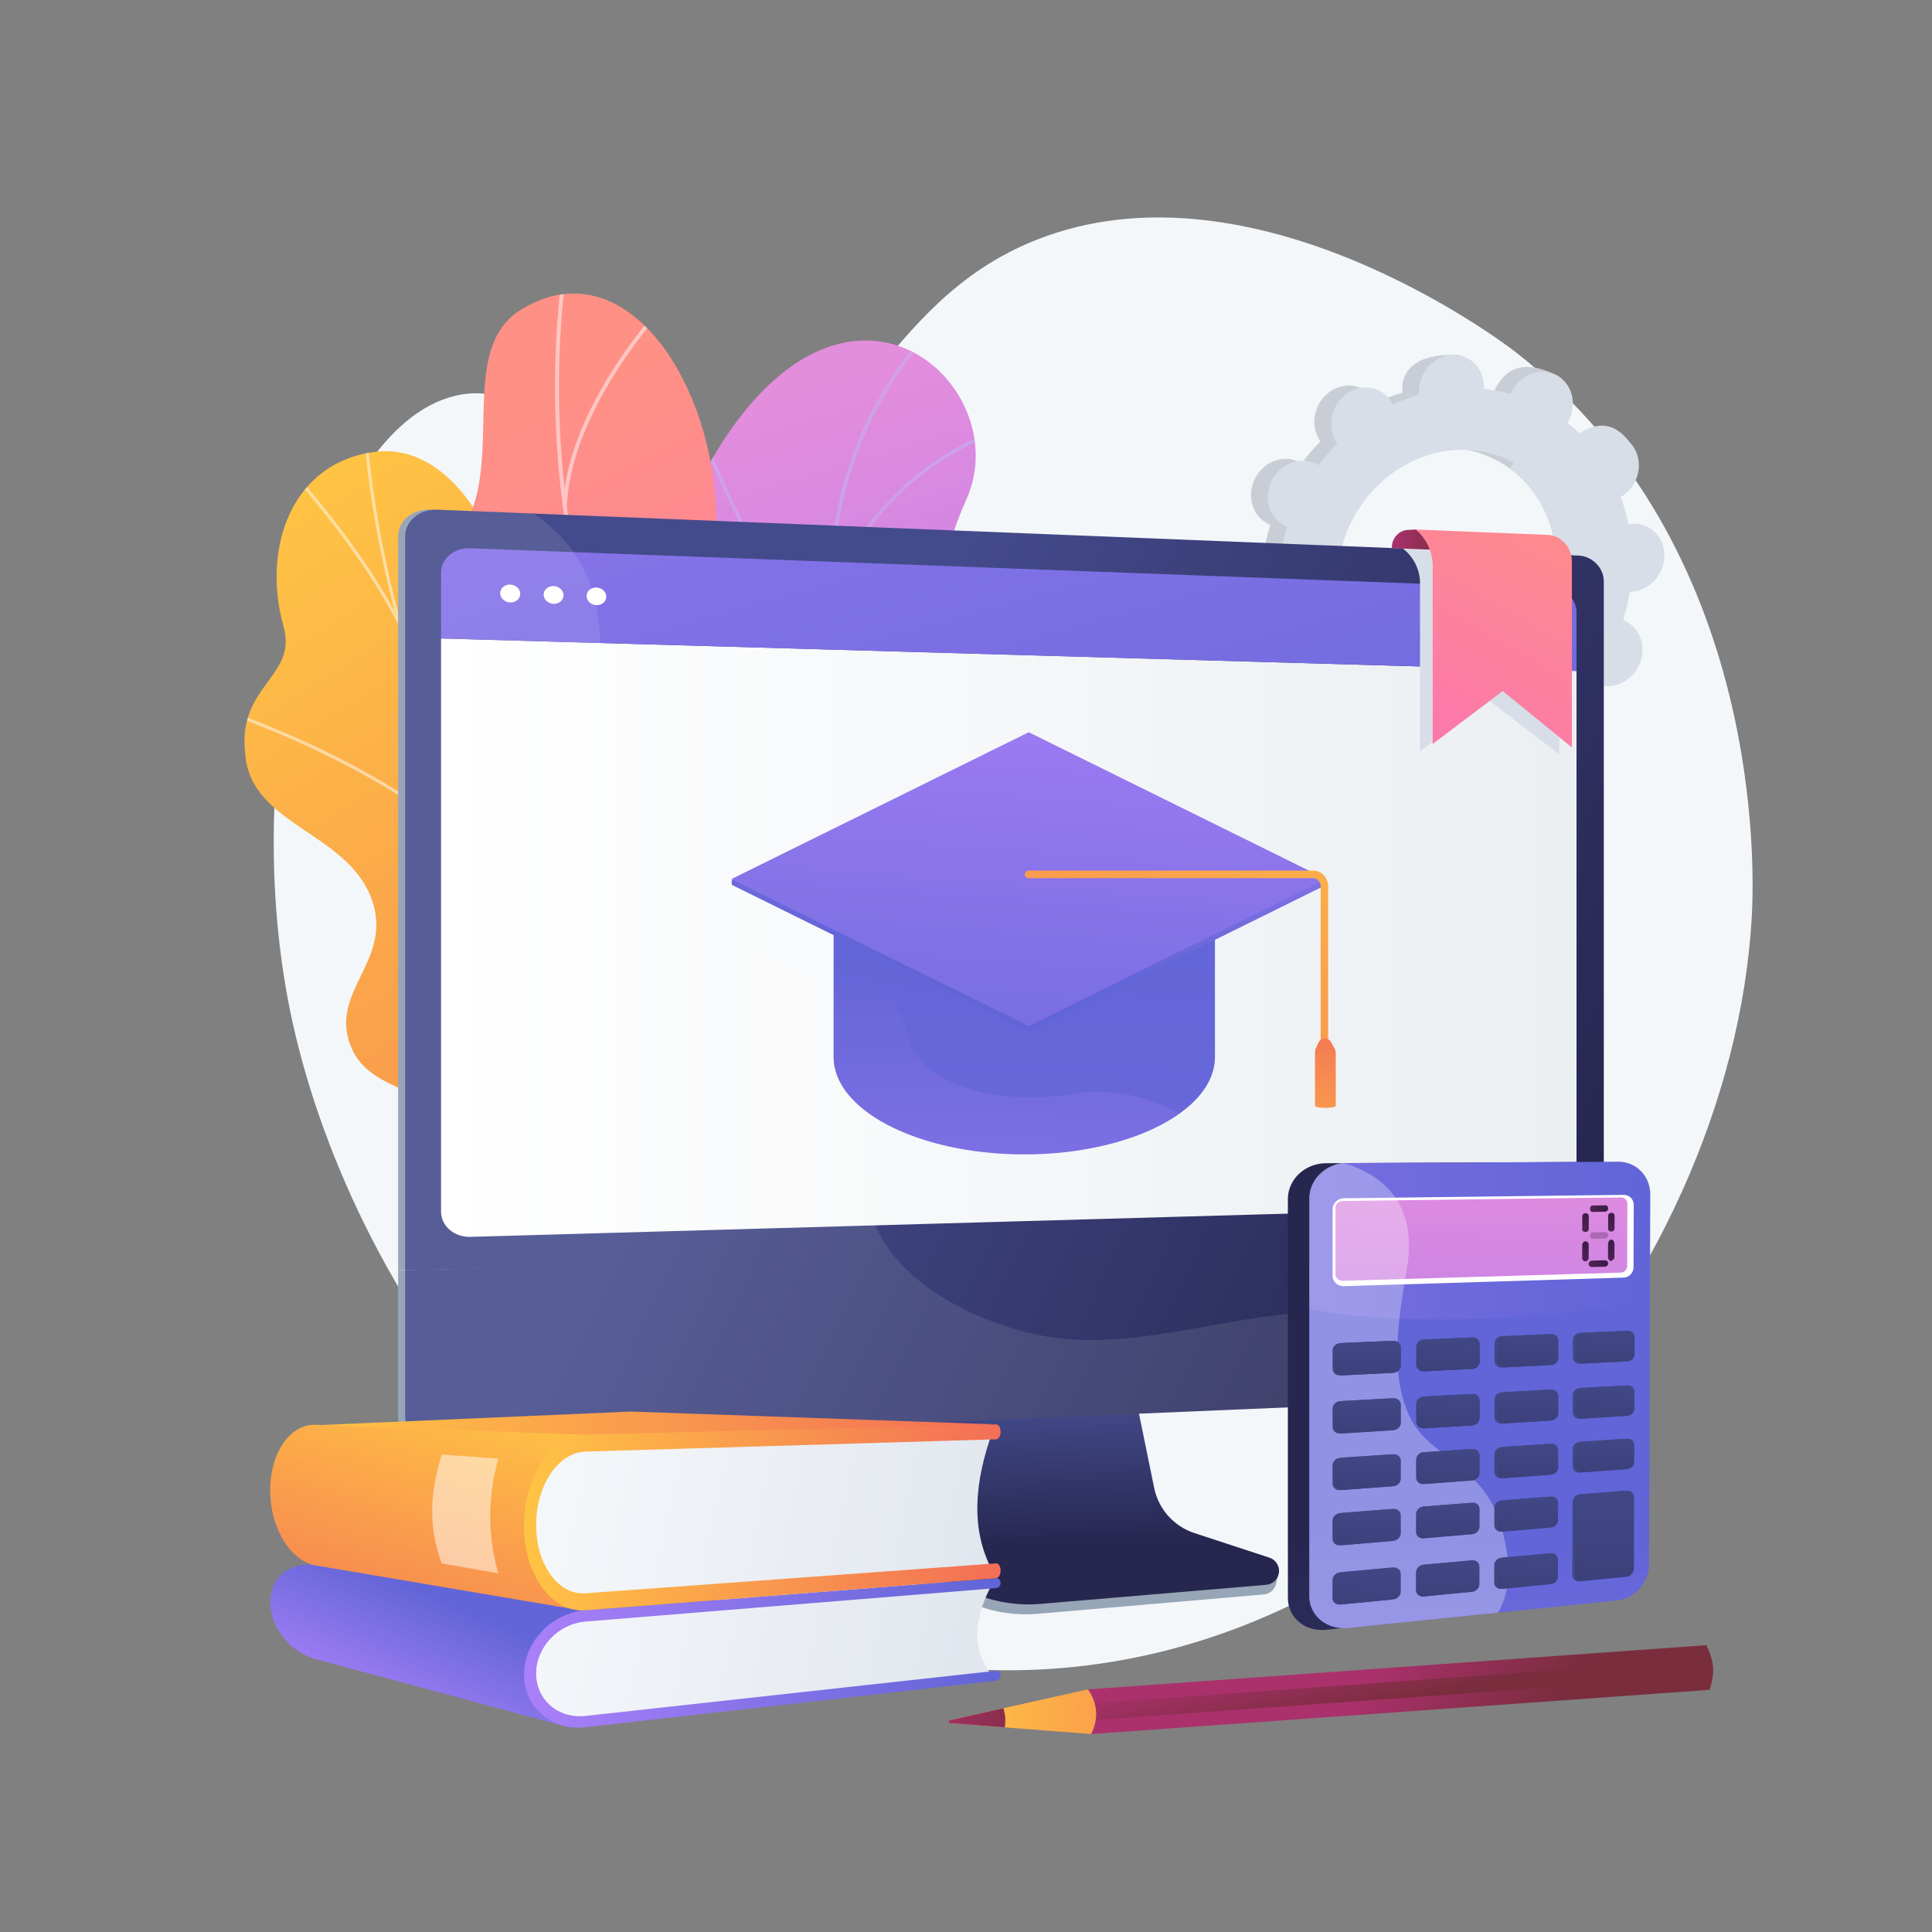 <?xml version="1.0" encoding="utf-8"?>
<!-- Generator: Adobe Illustrator 27.5.0, SVG Export Plug-In . SVG Version: 6.00 Build 0)  -->
<svg version="1.1" xmlns="http://www.w3.org/2000/svg" xmlns:xlink="http://www.w3.org/1999/xlink" x="0px" y="0px"
	 viewBox="0 0 3710 3710" style="enable-background:new 0 0 3710 3710;" xml:space="preserve">
<rect x="0" y="0" width="3710" height="3710" fill="#808080" stroke="none"/>
<g id="Background">
	<g>
		<g>
			<rect style="fill:transparent;" width="3710" height="3710"/>
		</g>
	</g>
</g>
<g id="Illustration">
	<g>
		<path style="fill:#F4F7FA;" d="M1989.519,460.895c-307.447,122.246-336.895,434.738-613.717,461.556
			c-241.205,23.368-332.886-202.837-502.133-162.305c-257.81,61.741-419.901,676.39-316.358,1181.786
			c106.914,521.856,556.128,1215.595,1300.334,1262.938c835.53,53.154,1467.736-745.055,1506.337-1445.532
			c4.174-75.753,28.827-710.472-456.424-1085.417C2883.311,655.186,2405.14,295.637,1989.519,460.895z"/>
		<g>
			<path style="fill:#C9CED6;" d="M3029.282,1307.627c30.196,15.331,68.132,1.255,84.733-31.442
				c16.6-32.696,5.579-71.63-24.617-86.961c-1.565-0.794-3.161-1.463-4.763-2.101c5.611-18.092,9.84-36.326,12.677-54.566
				c1.731-0.006,3.468-0.034,5.232-0.192c34.451-3.071,61.792-34.727,61.071-70.709c-0.721-35.982-29.234-62.661-63.685-59.59
				c-1.8,0.162-3.57,0.445-5.328,0.758c-3.599-17.831-8.529-35.25-14.75-52.108c1.584-0.927,3.161-1.886,4.701-2.965
				c29.475-20.649,38.898-61.405,21.048-91.031c-17.849-29.624-56.214-36.9-85.689-16.252c-1.51,1.059-2.931,2.202-4.335,3.362
				c-11.642-12.869-24.41-24.795-38.225-35.68c0.971-1.593,1.922-3.207,2.782-4.9c16.601-32.696,38.293-68.412,7.861-83.269
				c-70.4-34.367-100.61-4.946-117.21,27.75c-0.86,1.693-1.601,3.413-2.314,5.137c-16.94-4.73-34.102-8-51.362-9.805
				c0.107-1.818,0.191-3.639,0.154-5.483c-0.721-35.981,9.954-55.452-24.626-56.125c-75.409-1.465-100.852,31.265-100.13,67.245
				c0.037,1.881,0.194,3.72,0.381,5.546c-17.281,4.926-34.253,11.224-50.772,18.841c-0.785-1.604-1.6-3.199-2.532-4.749
				c-17.85-29.625-56.214-36.901-85.689-16.25c-29.475,20.651-38.898,61.406-21.047,91.031c0.914,1.518,1.916,2.937,2.933,4.338
				c-13.053,13.053-25.276,27.228-36.573,42.434c-1.46-0.917-2.941-1.812-4.506-2.606c-30.196-15.332-68.132-1.254-84.733,31.442
				c-16.6,32.695-5.579,71.63,24.617,86.961c1.565,0.795,3.162,1.461,4.763,2.101c-5.61,18.092-9.84,36.324-12.677,54.566
				c-1.73,0.005-3.468,0.033-5.231,0.19c-34.452,3.072-61.794,34.729-61.073,70.712c0.721,35.981,29.235,62.659,63.686,59.588
				c1.799-0.16,3.568-0.443,5.327-0.756c3.598,17.832,8.529,35.25,14.749,52.108c-1.584,0.927-3.161,1.885-4.701,2.965
				c-29.474,20.649-38.898,61.405-21.047,91.031c17.849,29.625,76.945,43.388,106.42,22.739c1.51-1.058-17.8-8.689-16.397-9.849
				c11.643,12.869,24.41,24.795,38.225,35.68c-0.971,1.592-1.922,3.206-2.782,4.9c-16.601,32.695-5.579,71.63,24.617,86.961
				c30.196,15.331,68.132,1.255,84.732-31.442c0.86-1.693,1.601-3.414,2.314-5.137c16.939,4.729,34.102,8,51.362,9.804
				c-0.107,1.817-0.191,3.639-0.154,5.483c0.721,35.98,29.234,62.66,63.685,59.589c34.45-3.072,61.794-34.73,61.072-70.71
				c-0.037-1.88-0.194-3.719-0.381-5.545c17.282-4.926,34.253-11.224,50.773-18.841c0.784,1.605,1.6,3.2,2.533,4.747
				c17.849,29.626,56.213,36.903,85.688,16.252c29.475-20.651,38.898-61.406,21.048-91.032c-0.915-1.516-1.917-2.936-2.934-4.336
				c13.053-13.054,25.277-27.228,36.572-42.434C3026.236,1305.937,3027.718,1306.832,3029.282,1307.627z M2652.86,1312.402
				c-109.635-55.664-149.652-197.023-89.378-315.735c60.273-118.713,198.009-169.823,307.645-114.159
				c109.635,55.665,149.652,197.024,89.378,315.736C2900.232,1316.957,2762.495,1368.067,2652.86,1312.402z"/>
			<path style="fill:#D8DEE8;" d="M3102.544,1132.366c34.451-3.072,61.792-34.73,61.071-70.71
				c-0.721-35.981-29.234-62.662-63.685-59.59c-1.8,0.161-3.57,0.445-5.328,0.757c-3.598-17.832-8.529-35.249-14.75-52.107
				c1.584-0.926,3.161-1.886,4.701-2.966c29.475-20.648,65.94-70.544,45.145-98.181c-39.467-52.454-80.312-29.749-109.786-9.101
				c-1.51,1.059-2.931,2.201-4.335,3.361c-11.642-12.869-24.41-24.794-38.225-35.68c0.971-1.593,1.922-3.205,2.782-4.899
				c9.035-17.794,9.833-37.413,3.866-54.092c-28.469,50.106-56.554,100.423-84.137,151.014
				c87.464,64.091,115.31,190.394,60.639,298.073c-46.329,91.247-138.419,142.484-228.34,136.063
				c-4.011,10.403-7.95,20.862-12.245,31.164c-11.656,27.957-24.898,55.34-38.156,82.686c8.338,1.572,16.714,2.811,25.112,3.689
				c-0.108,1.818-0.192,3.64-0.155,5.483c0.721,35.982,22.566,66.552,85.004,63.241c34.539-1.832,40.475-38.38,39.753-74.362
				c-0.037-1.879-0.194-3.719-0.38-5.544c17.281-4.926,34.252-11.225,50.772-18.841c0.784,1.605,1.6,3.2,2.533,4.747
				c17.849,29.627,79.773,42.214,109.248,21.563c29.476-20.65,15.337-66.717-2.511-96.343c-0.915-1.517-1.917-2.937-2.934-4.337
				c13.053-13.053,25.277-27.228,36.572-42.433c1.46,0.918,2.942,1.812,4.506,2.605c30.196,15.333,68.132,1.255,84.733-31.442
				c16.6-32.694,5.579-71.63-24.617-86.961c-1.565-0.794-3.161-1.461-4.763-2.099c5.611-18.092,9.84-36.327,12.677-54.565
				C3099.042,1132.552,3100.78,1132.523,3102.544,1132.366z"/>
			<path style="fill:#D8DEE8;" d="M3061.76,1311.32c30.196,15.331,68.132,1.254,84.732-31.442
				c16.6-32.696,5.579-71.63-24.617-86.961c-1.564-0.795-3.161-1.463-4.763-2.101c5.61-18.092,9.841-36.326,12.677-54.566
				c1.731-0.006,3.468-0.034,5.232-0.192c34.45-3.071,61.793-34.728,61.073-70.709c-0.721-35.982-29.234-62.662-63.685-59.59
				c-1.801,0.162-3.569,0.445-5.328,0.758c-3.599-17.831-8.53-35.25-14.75-52.108c1.585-0.927,3.162-1.886,4.702-2.965
				c29.474-20.649,38.898-61.405,21.048-91.031c-17.851-29.625-56.215-36.901-85.688-16.252c-1.511,1.059-2.932,2.202-4.336,3.362
				c-11.642-12.87-24.41-24.796-38.224-35.68c0.971-1.592,1.922-3.206,2.782-4.9c16.6-32.696,5.579-71.63-24.617-86.962
				c-30.197-15.331-68.133-1.253-84.733,31.443c-0.86,1.693-1.601,3.413-2.314,5.137c-16.939-4.73-34.102-8-51.362-9.805
				c0.108-1.818,0.192-3.64,0.155-5.483c-0.722-35.98-29.235-62.66-63.686-59.589c-34.45,3.071-61.794,34.729-61.072,70.709
				c0.038,1.881,0.195,3.72,0.381,5.546c-17.281,4.926-34.252,11.224-50.772,18.841c-0.785-1.604-1.6-3.199-2.532-4.749
				c-17.85-29.626-56.215-36.901-85.689-16.251c-29.475,20.651-38.898,61.405-21.047,91.031c0.913,1.518,1.915,2.937,2.933,4.338
				c-13.053,13.054-25.277,27.228-36.572,42.433c-1.462-0.916-2.942-1.811-4.507-2.605c-30.196-15.332-68.132-1.254-84.732,31.442
				c-16.601,32.695-5.579,71.63,24.617,86.961c1.564,0.794,3.161,1.461,4.763,2.101c-5.611,18.092-9.841,36.325-12.677,54.566
				c-1.731,0.004-3.468,0.033-5.232,0.189c-34.451,3.073-61.793,34.73-61.073,70.711c0.721,35.982,29.235,62.66,63.686,59.589
				c1.801-0.159,3.57-0.443,5.327-0.756c3.599,17.831,8.529,35.25,14.75,52.108c-1.585,0.927-3.162,1.884-4.702,2.965
				c-29.473,20.648-38.898,61.405-21.048,91.03c17.851,29.626,56.215,36.901,85.689,16.252c1.51-1.058,2.932-2.201,4.336-3.361
				c11.642,12.869,24.41,24.795,38.224,35.68c-0.971,1.592-1.922,3.206-2.782,4.9c-16.6,32.695-5.579,71.63,24.617,86.961
				c30.197,15.331,68.133,1.254,84.733-31.442c0.86-1.693,1.601-3.414,2.314-5.137c16.939,4.729,34.102,8,51.362,9.804
				c-0.108,1.817-0.192,3.639-0.155,5.483c0.722,35.98,29.235,62.659,63.686,59.589c34.45-3.071,61.794-34.729,61.072-70.709
				c-0.038-1.88-0.195-3.719-0.381-5.545c17.281-4.926,34.252-11.224,50.772-18.842c0.785,1.604,1.6,3.2,2.533,4.747
				c17.851,29.626,56.214,36.902,85.688,16.252c29.476-20.651,38.898-61.406,21.048-91.032c-0.914-1.516-1.916-2.936-2.934-4.336
				c13.053-13.054,25.277-27.229,36.573-42.434C3058.714,1309.631,3060.194,1310.525,3061.76,1311.32z M2685.337,1316.096
				c-109.635-55.664-149.651-197.022-89.379-315.736c60.273-118.712,198.011-169.822,307.645-114.158
				c109.636,55.664,149.652,197.023,89.379,315.736C2932.71,1320.65,2794.972,1371.76,2685.337,1316.096z"/>
		</g>
		<g>
			<g>
				<defs>
					<path id="SVGID_1_" d="M2159.141,2476.764l245.394-177.482c0,0-44.85-159.292-169.24-204.636
						c-253.792-92.516-155.05-308.338-127.216-404.92c41.976-145.654,15.444-292.315-161.059-236.861
						s-192.997-268.317-91.304-493.776c99.514-220.627-235.254-524.833-494.484-67.089
						c-154.812,273.364,58.922,492.539,140.542,628.881c81.62,136.342-101.482,284.935,77.145,394.414
						c152.58,93.515,329.135,114.475,314.822,264.986C1879.428,2330.792,1945.686,2440.019,2159.141,2476.764z"/>
				</defs>
				<clipPath id="SVGID_00000007393806376823260660000010675572964498982308_">
					<use xlink:href="#SVGID_1_"  style="overflow:visible;"/>
				</clipPath>
				
					<linearGradient id="SVGID_00000123409175015427884040000011053192977797579141_" gradientUnits="userSpaceOnUse" x1="3426.136" y1="-589.543" x2="2823.222" y2="1124.002" gradientTransform="matrix(0.81 -0.586 0.586 0.81 -870.236 3219.835)">
					<stop  offset="0.004" style="stop-color:#E38DDD"/>
					<stop  offset="1" style="stop-color:#9571F6"/>
				</linearGradient>
				
					<path style="clip-path:url(#SVGID_00000007393806376823260660000010675572964498982308_);fill:url(#SVGID_00000123409175015427884040000011053192977797579141_);" d="
					M2159.141,2476.764l245.394-177.482c0,0-44.85-159.292-169.24-204.636c-253.792-92.516-155.05-308.338-127.216-404.92
					c41.976-145.654,13.861-274.286-148.341-253.605c-183.524,23.399-205.715-251.574-104.022-477.033
					c99.514-220.627-235.254-524.833-494.484-67.089c-154.812,273.364,58.922,492.539,140.542,628.881
					c81.62,136.342-101.482,284.935,77.145,394.414c152.58,93.515,329.135,114.475,314.822,264.986
					C1879.428,2330.792,1945.686,2440.019,2159.141,2476.764z"/>
				<g style="opacity:0.5;clip-path:url(#SVGID_00000007393806376823260660000010675572964498982308_);">
					<path style="fill:#BEB8F2;" d="M2281.82,2422.725l4.421-4.62c-2.862-2.738-288.328-277.862-489.083-635.934
						c-184.952-329.879-333.755-799.711,7.651-1164.645l-4.668-4.368c-151.979,162.451-221.13,358.823-205.535,583.662
						c12.457,179.608,78.75,377.639,197.037,588.591C1992.878,2144.287,2278.954,2419.98,2281.82,2422.725z"/>
					<path style="fill:#BEB8F2;" d="M1605.18,1290.494l4.677-4.361c-145.052-155.696-255.653-445.893-256.754-448.805l-5.982,2.257
						C1348.228,842.51,1459.277,1133.884,1605.18,1290.494z"/>
					<path style="fill:#BEB8F2;" d="M1598.895,1140.399c95.809-234.782,296.449-300.49,298.463-301.125l-1.922-6.096
						c-2.047,0.642-205.476,67.145-302.461,304.805L1598.895,1140.399z"/>
					<path style="fill:#BEB8F2;" d="M1941.158,2009.116c-118.728-286.139,170.141-586.3,173.2-588.989l-3.894-5.063
						c-3.252,2.355-294.994,307.823-175.21,596.502L1941.158,2009.116z"/>
					<path style="fill:#BEB8F2;" d="M1864.705,1906.777l4.31-4.726c-146.04-133.233-394.196-118.107-396.688-117.938l0.431,6.378
						C1475.224,1790.325,1720.707,1775.4,1864.705,1906.777z"/>
					<path style="fill:#BEB8F2;" d="M2242.273,2373.823c-61.286-100.469,19.999-273.908,20.825-275.649l-5.771-2.747
						c-3.444,7.229-83.607,178.293-20.511,281.726L2242.273,2373.823z"/>
					<path style="fill:#BEB8F2;" d="M2173.796,2309.58l4.476-4.566c-66.444-65.145-238.668-66.687-295.262-67.194
						c-7.998-0.072-14.902-0.134-16.13-0.387l-1.38,6.242c1.727,0.382,6.316,0.437,17.452,0.538
						C1938.909,2244.715,2109.193,2246.24,2173.796,2309.58z"/>
				</g>
			</g>
			<g>
				
					<linearGradient id="SVGID_00000029752994748094783720000013081815026224713890_" gradientUnits="userSpaceOnUse" x1="-1339.531" y1="-503.249" x2="-472.515" y2="1774.909" gradientTransform="matrix(-0.602 0.798 0.798 0.602 64.775 2353.858)">
					<stop  offset="0" style="stop-color:#FFC444"/>
					<stop  offset="0.996" style="stop-color:#F36F56"/>
				</linearGradient>
				<path style="fill:url(#SVGID_00000029752994748094783720000013081815026224713890_);" d="M1644.903,2294.637
					c92.962,10.334,140.873,87.355,166.812,148.521c-4.991,7.474-5.956,13.047-9.307,21.675
					c-30.246,77.874-59.743,104.652-101.673,176.703c-9.026,15.509-49.36,52.972-66.824,67.221l-32.981,26.046
					c0,0-209.437-49.815-194.397-171.404c15.04-121.589-177.871-194.134-275.332-245.161c-59.848-31.335-77.181-64.836-97.324-79.88
					c-213.221-159.249-322.999-135.676-360.524-230.053c-41.424-104.185,80.502-162.734,41.427-278.452
					c-44.125-130.667-229.217-143.74-243.341-276.725c-2.422-22.799-4.29-46.292,4.679-75.531
					c22.139-72.172,89.772-98.087,68.458-174.04c-42.845-152.668,16.706-318.268,179.131-336.205
					c160.304-17.703,298.017,215.404,293.037,573.864c25.523,255.327,65.228,284.333,175.116,335.445
					c76.968,35.803,309.369,81.884,314.478,230.011C1511.451,2154.799,1538.63,2282.825,1644.903,2294.637z"/>
				<g>
					<defs>
						<path id="SVGID_00000020384908171027660230000017036744706139639456_" d="M1839.133,2523.643l-228.281,209.553
							c0,0-219.36-48.207-204.32-169.797c15.04-121.59-177.87-194.135-275.331-245.162
							c-264.437-138.45-48.757-409.374-372.263-615.706c-86.043-54.878-270.69-129.178-287.499-249.403
							c-19.15-136.971,100.549-151.893,73.136-249.571c-42.844-152.668,16.708-318.268,179.131-336.205
							c160.305-17.703,298.017,215.404,293.039,573.863c25.523,255.329,65.228,284.333,175.115,335.446
							c76.97,35.802,309.37,81.885,314.479,230.012c5.11,148.127,32.289,276.151,138.562,287.965
							C1806.609,2312.614,1839.133,2523.643,1839.133,2523.643z"/>
					</defs>
					<clipPath id="SVGID_00000136384604063888860430000013311111498989958802_">
						<use xlink:href="#SVGID_00000020384908171027660230000017036744706139639456_"  style="overflow:visible;"/>
					</clipPath>
					<g style="opacity:0.5;clip-path:url(#SVGID_00000136384604063888860430000013311111498989958802_);">
						<path style="fill:#FCFDFE;" d="M1727.668,2607.266l-4.002,4.66c-25.934-21.858-51.795-44.246-76.863-66.54
							c-185.596-165.082-347.737-342.802-481.918-528.235c-113.694-157.123-208.953-321.965-283.129-489.947
							c-59.652-135.091-106.055-272.937-137.92-409.712c-22.398-96.151-37.438-190.781-44.693-281.264
							c-1.267-15.768-1.676-32.032-2.07-47.763c-0.526-20.957-1.069-42.628-3.652-63.29l5.868-1.176
							c2.619,20.946,3.167,42.763,3.697,63.862c0.392,15.652,0.799,31.836,2.053,47.444c7.232,90.199,22.225,184.547,44.562,280.426
							c31.784,136.435,78.08,273.953,137.594,408.733c74.023,167.636,169.093,332.149,282.568,488.969
							c133.954,185.119,295.838,362.556,481.149,527.381C1675.942,2563.08,1701.766,2585.436,1727.668,2607.266z"/>
						<path style="fill:#FCFDFE;" d="M986.159,1724.408l-5.153,3.299c-124.477-211.651-525.059-350.285-529.091-351.658l2.279-5.634
							C458.246,1371.797,860.686,1511.063,986.159,1724.408z"/>
						<path style="fill:#FCFDFE;" d="M1388.611,2281.776l-4.78,3.848c-102.182-132.585-26.651-463.35-25.877-466.676l5.756,0.923
							C1362.942,1823.171,1288.025,2151.264,1388.611,2281.776z"/>
						<path style="fill:#FCFDFE;" d="M1453.476,2351.463l-4.092,4.584c-81.861-72.139-235.397-123.553-432.32-144.765
							c-9.902-1.067-9.902-1.067-10.724-1.769l4.039-4.632l-2.019,2.316l1.059-2.83c0.645,0.148,4.384,0.551,8.718,1.016
							C1216.185,2226.717,1370.79,2278.593,1453.476,2351.463z"/>
						<path style="fill:#FCFDFE;" d="M1680.954,2566.659l-5.14,3.316c-61.676-103.84,6.285-281.368,6.978-283.147l5.489,1.78
							C1687.598,2290.362,1620.692,2465.196,1680.954,2566.659z"/>
						<path style="fill:#FCFDFE;" d="M1722.851,2615.182c-92.88-31.733-199.957-36.974-327.35-16.021l-0.516-5.855
							c128.371-21.111,236.364-15.797,330.149,16.245L1722.851,2615.182z"/>
						<path style="fill:#FCFDFE;" d="M769.71,1195.873l-5.306,3.015c-62.353-122.06-157.26-233.575-188.448-270.219
							c-7.549-8.871-10.196-12.003-10.916-13.269l5.193-3.227c0.563,0.959,4.879,6.029,10.344,12.449
							C611.864,961.385,707.073,1073.256,769.71,1195.873z"/>
						<path style="fill:#FCFDFE;" d="M840.59,1411.676l-5.84,1.378c-20.854-129.301,135.456-355.413,142.12-364.976l4.761,3.143
							C980.015,1053.541,820.126,1284.79,840.59,1411.676z"/>
					</g>
				</g>
			</g>
			<g>
				
					<linearGradient id="SVGID_00000127034158349530281310000015005506387882711945_" gradientUnits="userSpaceOnUse" x1="4564.887" y1="-1101.548" x2="5419.901" y2="306.025" gradientTransform="matrix(-0.532 0.847 0.847 0.532 4308.287 -2451.841)">
					<stop  offset="0" style="stop-color:#FF9085"/>
					<stop  offset="1" style="stop-color:#FB6FBB"/>
				</linearGradient>
				<path style="fill:url(#SVGID_00000127034158349530281310000015005506387882711945_);" d="M1964.622,2140.306
					c-9.86,12.04-67.697-45.699-177.966-61.829c-27.549-4.03-176.282-36.432-240.481,58.319
					c-12.462,18.392-24.926,36.785-37.388,55.177c-52.406-10.309-99.888-29.734-80.286-96.96
					c30.442-104.399-117.448-197.238-185.55-204.925c-84.288-9.516-279.871-35.784-235.279-197.789
					c37.121-134.869,87.914-215.771-47.028-308.785c-134.943-93.015-172.004-226.166-80.186-354.196
					c96.625-134.732-9.114-357.604,122.338-436.213c229.051-136.968,423.826,231.552,360.629,528.988
					c-63.196,297.434,107.863,208.727,226.506,271.756c10.682,6.475,26.744,17.337,43.268,33.757
					c101.728,101.089,44.573,237.615,86.133,386.949C1776.011,2018.214,1981.233,2120.022,1964.622,2140.306z"/>
				<g>
					<defs>
						<path id="SVGID_00000171700365844954700600000004897141617309670544_" d="M1742.633,1898.212l-193.739,303.777
							c-52.27-7.675-142.288-31.883-120.393-106.975c30.441-104.401-117.449-197.238-185.55-204.926
							c-84.288-9.515-279.871-35.784-235.28-197.789c37.121-134.869,87.915-215.77-47.028-308.784
							c-134.943-93.015-172.003-226.167-80.185-354.196c96.624-134.731-9.116-357.604,122.338-436.211
							c229.05-136.969,423.824,231.551,360.628,528.986c-63.197,297.435,107.862,208.728,226.506,271.757
							c161.975,86.048-10.489,287.4,14.205,383.27C1623.496,1852.276,1695.287,1884.134,1742.633,1898.212z"/>
					</defs>
					<clipPath id="SVGID_00000128484118392986662060000007263832648636841115_">
						<use xlink:href="#SVGID_00000171700365844954700600000004897141617309670544_"  style="overflow:visible;"/>
					</clipPath>
					<g style="opacity:0.5;clip-path:url(#SVGID_00000128484118392986662060000007263832648636841115_);">
						<path style="fill:#FCFDFE;" d="M1605.869,2013.055l-5.33,5.71c-390.75-371.547-590.431-943.824-521.118-1493.504l7.487,0.543
							C1017.887,1073.169,1216.742,1643.052,1605.869,2013.055z"/>
						<path style="fill:#FCFDFE;" d="M1411.033,1790.995l-4.169,6.601c-180.786-110.753-424.29-34.751-426.729-33.969l-1.899-7.276
							C980.704,1755.557,1227.396,1678.498,1411.033,1790.995z"/>
						<path style="fill:#FCFDFE;" d="M1535.942,1942.613l-6.658,3.978c-103.623-190.1,94.279-553.385,96.292-557.032l6.543,3.432
							C1630.129,1396.598,1434.289,1756.128,1535.942,1942.613z"/>
						<path style="fill:#FCFDFE;" d="M1167.541,1316.693l-6.33,4.525c-95.038-142.408-358.001-176.836-360.646-177.167l1.338-7.586
							C804.58,1136.799,1070.748,1171.653,1167.541,1316.693z"/>
						<path style="fill:#FCFDFE;" d="M1088.275,976.119l-7.547,0.174c6.803-201.191,199.63-401.13,201.582-403.127l5.222,5.212
							C1285.602,580.348,1094.968,778.062,1088.275,976.119z"/>
					</g>
				</g>
			</g>
		</g>
		<g>
			<path style="fill:#97A6B7;" d="M3063.756,2391.341V1116.261c0-26.147-21.69-29.148-48.096-30.21L825.193,978.736
				c-33.335-1.34-60.691,21.694-60.691,51.192v1409.157L3063.756,2391.341z"/>
			<path style="fill:#97A6B7;" d="M764.502,2439.085v281.422c0,29.498,27.356,52.476,60.691,51.066l2180.69-111.399
				c26.406-1.116,57.873-4.631,57.873-30.777v-246.235L764.502,2439.085z"/>
			<path style="fill:#97A6B7;" d="M2288.691,2961.193c-39.476-13.094-68.981-46.596-77.301-87.774l-57.456-284.365l-491.492,17.453
				l-60.488,296.245c-8.472,41.489,25.44,83.113,64.495,98.393l205.629,80.455c38.246,14.964,79.357,20.925,120.218,17.429
				l434.569-37.177c12.704-1.087,22.894-11.072,24.372-23.884c1.479-12.811,10.379-27.196-1.735-31.214L2288.691,2961.193z"/>
			
				<linearGradient id="SVGID_00000097473474272613646360000006295816649055615888_" gradientUnits="userSpaceOnUse" x1="2029.462" y1="2690.204" x2="2036.933" y2="2970.367">
				<stop  offset="0" style="stop-color:#444B8C"/>
				<stop  offset="0.996" style="stop-color:#26264F"/>
			</linearGradient>
			<path style="fill:url(#SVGID_00000097473474272613646360000006295816649055615888_);" d="M2293.555,2943.899
				c-39.436-12.929-68.911-46.011-77.222-86.671l-57.398-280.79l-479.51,17.252l-60.428,292.521
				c-8.463,40.967,13.929,82.049,52.945,97.138l205.422,79.444c38.207,14.776,79.277,20.661,120.096,17.21l434.132-36.709
				c12.691-1.073,22.871-10.934,24.348-23.584c1.477-12.65-6.158-24.591-18.26-28.558L2293.555,2943.899z"/>
			
				<linearGradient id="SVGID_00000128450117461345020120000006474383040654115744_" gradientUnits="userSpaceOnUse" x1="1578.146" y1="1591.846" x2="3061.912" y2="2313.778">
				<stop  offset="0" style="stop-color:#444B8C"/>
				<stop  offset="0.645" style="stop-color:#313365"/>
				<stop  offset="0.996" style="stop-color:#26264F"/>
			</linearGradient>
			<path style="fill:url(#SVGID_00000128450117461345020120000006474383040654115744_);" d="M3079.75,1116.255v1275.104
				l-1356.264,28.129l-945.498,19.61V1029.912c0-29.469,27.929-52.524,61.277-51.182l185.057,7.431l2006.651,80.652
				C3057.399,1067.864,3079.75,1090.12,3079.75,1116.255z"/>
			<g>
				
					<linearGradient id="SVGID_00000017486564819550619960000007020017264363665556_" gradientUnits="userSpaceOnUse" x1="846.923" y1="1800.605" x2="3027.365" y2="1800.605">
					<stop  offset="0" style="stop-color:#FFFFFF"/>
					<stop  offset="0.996" style="stop-color:#EBEFF2"/>
				</linearGradient>
				<path style="fill:url(#SVGID_00000017486564819550619960000007020017264363665556_);" d="M846.923,1226.04v1100.752
					c0,27.475,25.397,49.233,56.351,48.352l2079.026-59.126c24.813-0.707,45.064-21.331,45.064-45.836v-981.745L846.923,1226.04z"/>
				
					<linearGradient id="SVGID_00000038380082587620415390000000011001274484986762_" gradientUnits="userSpaceOnUse" x1="1480.843" y1="-447.613" x2="2201.829" y2="2152.477">
					<stop  offset="0" style="stop-color:#AA80F9"/>
					<stop  offset="0.996" style="stop-color:#6165D7"/>
				</linearGradient>
				<path style="fill:url(#SVGID_00000038380082587620415390000000011001274484986762_);" d="M3027.365,1288.438v-112.667
					c0-24.003-19.836-44.381-44.139-45.288l-2081.101-77.639c-30.323-1.131-55.201,19.96-55.201,46.873v126.324L3027.365,1288.438z"
					/>
				<g>
					<path style="fill:#FFFFFF;" d="M999.049,1140.339c0,9.459-8.621,16.854-19.27,16.517c-10.664-0.337-19.321-8.3-19.321-17.785
						c0-9.484,8.657-16.879,19.321-16.516C990.429,1122.919,999.049,1130.88,999.049,1140.339z"/>
					<path style="fill:#FFFFFF;" d="M1082.107,1143.067c0,9.404-8.52,16.758-19.044,16.424c-10.54-0.333-19.096-8.248-19.096-17.677
						c0-9.429,8.556-16.781,19.096-16.422C1073.587,1125.75,1082.107,1133.663,1082.107,1143.067z"/>
					<path style="fill:#FFFFFF;" d="M1164.198,1145.762c0,9.349-8.421,16.661-18.823,16.332c-10.417-0.33-18.873-8.196-18.873-17.57
						c0-9.374,8.456-16.685,18.873-16.331C1155.777,1128.548,1164.198,1136.414,1164.198,1145.762z"/>
				</g>
			</g>
			
				<linearGradient id="SVGID_00000000193271698293399840000009362338673357090463_" gradientUnits="userSpaceOnUse" x1="1261.218" y1="2242.026" x2="2745.236" y2="2964.08">
				<stop  offset="0" style="stop-color:#444B8C"/>
				<stop  offset="0.996" style="stop-color:#26264F"/>
			</linearGradient>
			<path style="fill:url(#SVGID_00000000193271698293399840000009362338673357090463_);" d="M3079.75,2383.167V2629.4
				c0,26.135-22.202,48.428-48.627,49.552l-79.754,3.371l-2111.936,89.243c-33.347,1.414-61.444-21.567-61.444-51.073v-281.396
				l942.671-22.908L3079.75,2383.167z"/>
			<path style="opacity:0.1;fill:#FFFFFF;" d="M2951.034,2682.323l-2111.768,89.243c-33.347,1.414-61.277-21.567-61.277-51.073
				V1029.912c0-29.469,27.929-52.524,61.277-51.182l185.057,7.431c28.383,19.03,53.796,42.519,74.096,70.43
				c0.906,1.232,1.852,2.465,2.685,3.697c15.766,22.401,27.006,45.781,34.871,69.85c3.48,10.512,6.29,21.132,8.573,31.898
				c5.111,23.815,7.622,48.137,8.673,72.786c2.248,52.089-1.845,105.555-1.627,158.224c0.435,106.751,7.109,213.429,77.936,299.374
				c52.452,63.652,137.89,87.829,208.791,124.839c82.755,43.208,155.362,100.516,197.408,185.627
				c51.618,104.467,3.154,217.924,36.141,325.835c2.536,8.337,5.545,16.457,8.99,24.322c9.968,22.946,23.524,43.97,39.728,63.145
				c0.906,1.123,1.848,2.211,2.827,3.299c63.109,72.533,164.133,117.843,251.707,139.773
				c179.719,44.948,366.107-32.95,544.521-39.075c128.536-4.386,306.297,24.612,400.833,121.286
				C2931.894,2653.143,2942.153,2667.027,2951.034,2682.323z"/>
		</g>
		<g>
			
				<linearGradient id="SVGID_00000013902202188159145760000002262938835399632554_" gradientUnits="userSpaceOnUse" x1="608.669" y1="2797.591" x2="1905.177" y2="2797.591">
				<stop  offset="0" style="stop-color:#FFC444"/>
				<stop  offset="0.996" style="stop-color:#F36F56"/>
			</linearGradient>
			<polygon style="fill:url(#SVGID_00000013902202188159145760000002262938835399632554_);" points="608.669,2736.788 
				1211.087,2710.596 1905.177,2734.917 1220.441,2884.586 			"/>
			<g>
				
					<linearGradient id="SVGID_00000026845528960266137030000003172352798161463999_" gradientUnits="userSpaceOnUse" x1="752.228" y1="3311.607" x2="857.915" y2="3071.221">
					<stop  offset="0" style="stop-color:#AA80F9"/>
					<stop  offset="0.996" style="stop-color:#6165D7"/>
				</linearGradient>
				<path style="fill:url(#SVGID_00000026845528960266137030000003172352798161463999_);" d="M1094.047,3317.297l-487.969-131.332
					c-49.143-13.226-87.325-61.918-87.325-109.137v-0.519c0-47.219,38.182-78.9,87.325-70.231l523.37,85.647L1094.047,3317.297z"/>
				<g>
					
						<linearGradient id="SVGID_00000168083073108132188020000016467386022483771809_" gradientUnits="userSpaceOnUse" x1="1040.885" y1="3072.344" x2="2265.844" y2="3341.752">
						<stop  offset="0" style="stop-color:#F4F7FA"/>
						<stop  offset="0.996" style="stop-color:#D8DEE8"/>
					</linearGradient>
					<path style="fill:url(#SVGID_00000168083073108132188020000016467386022483771809_);" d="M1906.013,3218.67l-788.455,88.051
						c-49.384,5.515-89.984-28.923-89.984-76.997v-32.613c0-48.074,40.601-90.278,89.984-94.209l788.455-62.76
						C1871.123,3105.094,1863.074,3165.858,1906.013,3218.67z"/>
					
						<linearGradient id="SVGID_00000113351914911230815390000002012376470218645935_" gradientUnits="userSpaceOnUse" x1="1006.375" y1="3174.137" x2="1921.462" y2="3174.137">
						<stop  offset="0" style="stop-color:#AA80F9"/>
						<stop  offset="0.996" style="stop-color:#6165D7"/>
					</linearGradient>
					<path style="fill:url(#SVGID_00000113351914911230815390000002012376470218645935_);" d="M1912.875,3227.413l-788.71,89.429
						c-64.413,7.304-117.79-37.812-117.79-100.706v-0.691c0-62.894,53.377-118.225,117.79-123.249l788.71-61.515
						c4.745-0.37,8.587,3.581,8.587,8.825c0,5.244-3.841,9.808-8.587,10.194l-788.71,64.213
						c-51.819,4.219-94.605,48.799-94.605,99.313v0.689c0,50.514,42.786,86.906,94.605,81.208l788.71-86.73
						c4.745-0.522,8.587,3.307,8.587,8.551C1921.462,3222.188,1917.62,3226.875,1912.875,3227.413z"/>
				</g>
			</g>
			<g>
				
					<linearGradient id="SVGID_00000090992405866429295000000003363718800495191960_" gradientUnits="userSpaceOnUse" x1="905.653" y1="2663.432" x2="720.368" y2="3287.551">
					<stop  offset="0" style="stop-color:#FFC444"/>
					<stop  offset="0.996" style="stop-color:#F36F56"/>
				</linearGradient>
				<path style="fill:url(#SVGID_00000090992405866429295000000003363718800495191960_);" d="M1114.547,3092.253l-508.469-86.176
					c-49.143-8.669-87.325-73.085-87.325-143.985v-0.779c0-70.9,38.182-127.164,87.325-125.338l539.385,20.036L1114.547,3092.253z"
					/>
				<g>
					
						<linearGradient id="SVGID_00000054955952692858691610000005749590651937201548_" gradientUnits="userSpaceOnUse" x1="1096.875" y1="2817.765" x2="2321.834" y2="3087.173">
						<stop  offset="0" style="stop-color:#F4F7FA"/>
						<stop  offset="0.996" style="stop-color:#D8DEE8"/>
					</linearGradient>
					<path style="fill:url(#SVGID_00000054955952692858691610000005749590651937201548_);" d="M1906.013,3016.92l-744.266,56.137
						c-73.403,5.537-134.173-48.396-134.173-120.58v-48.969c0-72.184,60.77-132.357,134.173-134.358l744.266-20.29
						C1871.011,2846.185,1863.187,2937.32,1906.013,3016.92z"/>
					
						<linearGradient id="SVGID_00000055700541542585232610000015263017859628747442_" gradientUnits="userSpaceOnUse" x1="1006.375" y1="2913.863" x2="1921.462" y2="2913.863">
						<stop  offset="0" style="stop-color:#FFC444"/>
						<stop  offset="0.996" style="stop-color:#F36F56"/>
					</linearGradient>
					<path style="fill:url(#SVGID_00000055700541542585232610000015263017859628747442_);" d="M1912.875,3030.681l-788.71,61.515
						c-64.413,5.024-117.79-67.642-117.79-162.078v-1.038c0-94.436,53.377-172.592,117.79-174.192l788.71-19.602
						c4.745-0.118,8.587,6.17,8.587,14.043s-3.841,14.372-8.587,14.514l-788.71,23.654c-51.819,1.554-94.605,64.544-94.605,140.392
						v1.034c0,75.848,42.786,134.437,94.605,130.662l788.71-57.463c4.745-0.346,8.587,5.758,8.587,13.631
						C1921.462,3023.628,1917.62,3030.311,1912.875,3030.681z"/>
				</g>
			</g>
			<path style="opacity:0.5;fill:#FFFFFF;" d="M956.872,3021.198l-108.688-18.994c-25.379-69.273-23.472-132.907,0-208.964
				l108.688,7.727C934.595,2881.001,937.967,2953.495,956.872,3021.198z"/>
		</g>
		<g>
			
				<linearGradient id="SVGID_00000115472866537010401460000004704414691414198166_" gradientUnits="userSpaceOnUse" x1="2776.831" y1="3147.256" x2="3066.035" y2="3329.804" gradientTransform="matrix(1 0.033 -0.033 1 -43.645 -31.143)">
				<stop  offset="0" style="stop-color:#AB316D"/>
				<stop  offset="1" style="stop-color:#792D3D"/>
			</linearGradient>
			<path style="fill:url(#SVGID_00000115472866537010401460000004704414691414198166_);" d="M3276.571,3159.243l-1187.333,84.846
				l6.129,85.752l1187.331-84.846C3293.36,3215.503,3291.319,3186.919,3276.571,3159.243z"/>
			
				<linearGradient id="SVGID_00000168811860997571774690000012133560024487821699_" gradientUnits="userSpaceOnUse" x1="215.434" y1="1313.343" x2="72.875" y2="1333.919" gradientTransform="matrix(-0.071 -0.998 0.998 -0.071 1369.791 3435.603)">
				<stop  offset="0" style="stop-color:#AB316D"/>
				<stop  offset="1" style="stop-color:#792D3D"/>
			</linearGradient>
			<path style="fill:url(#SVGID_00000168811860997571774690000012133560024487821699_);" d="M3288.927,3218.03
				c1.07-10.881,0.343-21.633-2.181-32.257l-1195.57,85.435l2.305,32.249L3288.927,3218.03z"/>
			
				<linearGradient id="SVGID_00000001649880505077962390000000950786802438931841_" gradientUnits="userSpaceOnUse" x1="123.953" y1="459.816" x2="53.614" y2="1161.438" gradientTransform="matrix(-0.071 -0.998 0.998 -0.071 1369.791 3435.603)">
				<stop  offset="0" style="stop-color:#FFC444"/>
				<stop  offset="0.996" style="stop-color:#F36F56"/>
			</linearGradient>
			<path style="fill:url(#SVGID_00000001649880505077962390000000950786802438931841_);" d="M2089.239,3244.09
				c18.537,27.079,20.769,55.646,6.128,85.752l-271.636-20.882c-3.126-0.358-3.442-4.777-0.398-5.576L2089.239,3244.09z"/>
			
				<linearGradient id="SVGID_00000042015683207170768960000012346533872094280618_" gradientUnits="userSpaceOnUse" x1="100.657" y1="398.492" x2="94.779" y2="651.249" gradientTransform="matrix(-0.071 -0.998 0.998 -0.071 1369.791 3435.603)">
				<stop  offset="0" style="stop-color:#AB316D"/>
				<stop  offset="1" style="stop-color:#792D3D"/>
			</linearGradient>
			<path style="fill:url(#SVGID_00000042015683207170768960000012346533872094280618_);" d="M1823.73,3308.96l105.594,8.117
				c2.195-12.529,1.316-24.779-2.583-36.752l-103.41,23.059C1820.288,3304.183,1820.604,3308.602,1823.73,3308.96z"/>
		</g>
		
			<linearGradient id="SVGID_00000026153706845694347450000003753126347733767324_" gradientUnits="userSpaceOnUse" x1="2672.787" y1="1037.727" x2="2778.232" y2="1037.727">
			<stop  offset="0" style="stop-color:#AB316D"/>
			<stop  offset="1" style="stop-color:#792D3D"/>
		</linearGradient>
		<path style="fill:url(#SVGID_00000026153706845694347450000003753126347733767324_);" d="M2672.787,1052.416v-1.304
			c0-18.815,14.985-33.97,33.247-33.623l12.465-0.632l59.734,23.114v18.625L2672.787,1052.416z"/>
		<path style="fill:#D8DEE8;" d="M2994.18,1448.665l-132.97-102.242l-134.336,96.008v-322.625c0-25.155-11.68-49.34-31.674-65.553
			l-1.034-0.839l253.523,9.656c25.698,0.979,46.492,22.651,46.492,48.408V1448.665z"/>
		
			<linearGradient id="SVGID_00000098223258676278803060000016654099975887579320_" gradientUnits="userSpaceOnUse" x1="3045.343" y1="912.622" x2="2651.217" y2="1611.154">
			<stop  offset="0" style="stop-color:#FF9085"/>
			<stop  offset="1" style="stop-color:#FB6FBB"/>
		</linearGradient>
		<path style="fill:url(#SVGID_00000098223258676278803060000016654099975887579320_);" d="M3018.514,1435.223l-132.969-108.221
			l-134.337,101.623v-341.492c0-26.626-11.68-52.225-31.674-69.386l-1.035-0.888l253.523,10.22
			c25.698,1.036,46.492,23.976,46.492,51.24V1435.223z"/>
		<g>
			
				<linearGradient id="SVGID_00000160872837985858578750000006966624049675408278_" gradientUnits="userSpaceOnUse" x1="2781.232" y1="4162.193" x2="2797.442" y2="2956.207">
				<stop  offset="0" style="stop-color:#444B8C"/>
				<stop  offset="0.996" style="stop-color:#26264F"/>
			</linearGradient>
			<path style="fill:url(#SVGID_00000160872837985858578750000006966624049675408278_);" d="M3132.022,2294.484l-2.103,711.676
				c-0.103,34.893-28.321,66.636-63.682,70.256l-520.288,53.26c-40.075,4.103-72.866-23.602-72.866-61.15v-766.026
				c0-35.556,29.095-64.893,66.016-68.447c2.356-0.228,4.752-0.306,7.163-0.318l522.222-2.49
				C3103.97,2231.075,3132.126,2259.346,3132.022,2294.484z"/>
			
				<linearGradient id="SVGID_00000129894034232026423260000006309013213859443370_" gradientUnits="userSpaceOnUse" x1="2820.312" y1="4155.052" x2="2836.465" y2="2953.312">
				<stop  offset="0" style="stop-color:#AA80F9"/>
				<stop  offset="0.996" style="stop-color:#6165D7"/>
			</linearGradient>
			<path style="fill:url(#SVGID_00000129894034232026423260000006309013213859443370_);" d="M3168.907,2293.964l-2.181,709.472
				c-0.107,34.785-26.686,66.271-61.815,69.867l-516.729,52.898c-39.795,4.074-74.003-23.379-73.998-60.802l0.106-763.473
				c0.005-35.437,29.714-64.679,66.384-68.22c2.34-0.227,5.535-0.309,7.93-0.32l518.665-2.473
				C3142.519,2230.744,3169.015,2258.935,3168.907,2293.964z"/>
			<g style="opacity:0.3;">
				
					<linearGradient id="SVGID_00000139998834416153273440000008334956971312531082_" gradientUnits="userSpaceOnUse" x1="2514.263" y1="2361.834" x2="3168.911" y2="2361.834">
					<stop  offset="0" style="stop-color:#AA80F9"/>
					<stop  offset="0.996" style="stop-color:#6165D7"/>
				</linearGradient>
				<path style="fill:url(#SVGID_00000139998834416153273440000008334956971312531082_);" d="M3168.91,2292.956l-0.548,178.309
					l-654.099,21.492l0.027-191.916c0.005-34.591,28.361-62.743,63.791-67.371c3.167-0.425,7.234-0.069,10.522-0.084l518.665-2.473
					C3142.519,2230.744,3169.018,2257.927,3168.91,2292.956z"/>
				
					<linearGradient id="SVGID_00000067914756784981842940000015129332232451013546_" gradientUnits="userSpaceOnUse" x1="2514.26" y1="2463.706" x2="3168.53" y2="2463.706">
					<stop  offset="0" style="stop-color:#AA80F9"/>
					<stop  offset="0.996" style="stop-color:#6165D7"/>
				</linearGradient>
				<path style="fill:url(#SVGID_00000067914756784981842940000015129332232451013546_);" d="M3168.531,2416.463l-0.228,74.093
					c-63.46,20.073-180.253,36.307-314.263,41.471c-59.19,2.281-116.406,2.204-168.119,0.062
					c-68.862-2.854-127.007-9.363-171.661-18.57l0.011-79.743c16.804-4.133,32.245-7.969,50.569-11.587
					c39.829-7.866,87.777-14.49,140.176-19.366c46.812-4.367,97.62-7.322,150.02-8.529c67.431-1.553,130.041-0.033,183.853,3.912
					c4.186,0.298,8.363,0.627,12.438,0.957c12.869,1.055,25.23,2.251,36.981,3.59c4.158,0.467,8.252,0.954,12.26,1.464
					c9.214,1.16,17.132,2.42,25.518,3.747C3142.162,2410.507,3156.415,2413.346,3168.531,2416.463z"/>
			</g>
			<path style="fill:#FFFFFF;" d="M3136.885,2433.61c-0.031,10.601-8.664,19.458-19.305,19.783l-536.826,16.422
				c-12.039,0.368-21.819-8.503-21.815-19.816l0.043-128.209c0.004-11.327,9.797-20.629,21.846-20.776l537.204-6.528
				c10.649-0.129,19.237,8.371,19.205,18.985L3136.885,2433.61z"/>
			
				<linearGradient id="SVGID_00000181799174496955932850000014619173945492106387_" gradientUnits="userSpaceOnUse" x1="2852.269" y1="2200.655" x2="2807.975" y2="3210.541">
				<stop  offset="0.004" style="stop-color:#E38DDD"/>
				<stop  offset="1" style="stop-color:#9571F6"/>
			</linearGradient>
			<path style="fill:url(#SVGID_00000181799174496955932850000014619173945492106387_);" d="M3124.678,2431.273
				c-0.019,6.705-5.485,12.301-12.217,12.5l-534.194,15.735c-7.605,0.224-13.777-5.383-13.774-12.524l0.046-127.619
				c0.003-7.15,6.183-13.024,13.793-13.121l534.537-6.799c6.736-0.086,12.174,5.287,12.155,12L3124.678,2431.273z"/>
			<g>
				<g>
					<g>
						
							<linearGradient id="SVGID_00000037667204949417037290000014770698604452470199_" gradientUnits="userSpaceOnUse" x1="3046.185" y1="2312.695" x2="3037.498" y2="2510.759">
							<stop  offset="0" style="stop-color:#311944"/>
							<stop  offset="1" style="stop-color:#A03976"/>
						</linearGradient>
						<path style="fill:url(#SVGID_00000037667204949417037290000014770698604452470199_);" d="M3050.841,2360.172
							c-0.009,3.325-2.74,5.506-6.102,5.561l-0.281,0.004c-3.366,0.055-6.089-1.99-6.081-5.32l0.062-24.731
							c0.008-3.331,2.746-5.846,6.112-5.904l0.281-0.005c3.364-0.057,6.081,2.373,6.073,5.699L3050.841,2360.172z"/>
						
							<linearGradient id="SVGID_00000167373241606094534340000000825955224131663522_" gradientUnits="userSpaceOnUse" x1="3095.763" y1="2311.835" x2="3087.067" y2="2510.102">
							<stop  offset="0" style="stop-color:#311944"/>
							<stop  offset="1" style="stop-color:#A03976"/>
						</linearGradient>
						<path style="fill:url(#SVGID_00000167373241606094534340000000825955224131663522_);" d="M3100.344,2359.3
							c-0.009,3.306-2.71,5.574-6.034,5.628l-0.278,0.005c-3.327,0.054-6.019-2.079-6.01-5.39l0.067-24.661
							c0.009-3.312,2.716-5.885,6.044-5.941l0.278-0.005c3.325-0.056,6.011,2.431,6.002,5.739L3100.344,2359.3z"/>
					</g>
					<g>
						
							<linearGradient id="SVGID_00000049928088381207718940000003655726406756427158_" gradientUnits="userSpaceOnUse" x1="3046.149" y1="2365.417" x2="3036.845" y2="2577.561">
							<stop  offset="0" style="stop-color:#311944"/>
							<stop  offset="1" style="stop-color:#A03976"/>
						</linearGradient>
						<path style="fill:url(#SVGID_00000049928088381207718940000003655726406756427158_);" d="M3050.703,2415.502
							c-0.009,3.324-2.739,6.68-6.101,6.73l-0.281,0.004c-3.365,0.051-6.088-3.085-6.08-6.413l0.062-25.445
							c0.008-3.329,2.745-6.611,6.111-6.665l0.281-0.004c3.363-0.053,6.08,3.059,6.071,6.383L3050.703,2415.502z"/>
						
							<linearGradient id="SVGID_00000174566205215984988830000014473059330306926227_" gradientUnits="userSpaceOnUse" x1="3095.847" y1="2360.828" x2="3085.914" y2="2587.319">
							<stop  offset="0" style="stop-color:#311944"/>
							<stop  offset="1" style="stop-color:#A03976"/>
						</linearGradient>
						<path style="fill:url(#SVGID_00000174566205215984988830000014473059330306926227_);" d="M3100.195,2414.506
							c-0.009,3.305-2.709,4.361-6.033,6.982l-0.278,0.004c-3.327,0.05-6.018-3.358-6.009-6.668l0.067-26.57
							c0.009-3.31,2.715-7.843,6.042-7.896l0.278-0.004c3.324-0.053,6.01,4.313,6.001,7.618L3100.195,2414.506z"/>
					</g>
				</g>
				<g>
					
						<linearGradient id="SVGID_00000032631102558662526730000017471526476346931632_" gradientUnits="userSpaceOnUse" x1="6163.029" y1="-5343.62" x2="6154.642" y2="-5152.403" gradientTransform="matrix(0 1 -1 0 -2239 -3789)">
						<stop  offset="0" style="stop-color:#311944"/>
						<stop  offset="1" style="stop-color:#A03976"/>
					</linearGradient>
					<path style="opacity:0.3;fill:url(#SVGID_00000032631102558662526730000017471526476346931632_);" d="M3088.155,2372.25
						c0,3.311-2.8,6.074-6.134,6.146l-23.815,0.547c-3.356,0.073-4.816-2.562-4.816-5.888v-0.278c0-3.325,1.448-6.066,4.804-6.135
						l24.505-0.526c3.334-0.068,5.456,2.545,5.456,5.856V2372.25z"/>
					<g>
						
							<linearGradient id="SVGID_00000013183446721793264360000001776751661431247264_" gradientUnits="userSpaceOnUse" x1="6111.387" y1="-5343.63" x2="6102.998" y2="-5152.36" gradientTransform="matrix(0 1 -1 0 -2239 -3789)">
							<stop  offset="0" style="stop-color:#311944"/>
							<stop  offset="1" style="stop-color:#A03976"/>
						</linearGradient>
						<path style="fill:url(#SVGID_00000013183446721793264360000001776751661431247264_);" d="M3088.155,2320.723
							c0,3.312-2.731,6.059-6.066,6.112l-23.852,0.395c-3.357,0.053-4.848-2.603-4.848-5.929v-0.278
							c0-3.327,1.515-6.051,4.872-6.099l24.474-0.375c3.335-0.048,5.42,2.585,5.42,5.897V2320.723z"/>
						
							<linearGradient id="SVGID_00000017491007098659145130000017507286907851603848_" gradientUnits="userSpaceOnUse" x1="6217.197" y1="-5344.876" x2="6208.169" y2="-5139.028" gradientTransform="matrix(0 1 -1 0 -2239 -3789)">
							<stop  offset="0" style="stop-color:#311944"/>
							<stop  offset="1" style="stop-color:#A03976"/>
						</linearGradient>
						<path style="fill:url(#SVGID_00000017491007098659145130000017507286907851603848_);" d="M3088.155,2426.206
							c0,3.309-2.873,6.089-6.206,6.182l-25.115,0.696c-3.355,0.094-6.118-2.53-6.118-5.853v-0.278c0-3.323,2.715-6.073,6.07-6.162
							l25.205-0.68c3.333-0.089,6.164,2.509,6.164,5.818V2426.206z"/>
					</g>
				</g>
			</g>
			<path style="opacity:0.3;fill:#FFFFFF;" d="M2894.076,3048.859c-2.122,11.869-5.62,23.877-10.871,35.235
				c-1.866,4.035-3.979,8.248-6.296,12.55l-288.728,29.558c-39.795,4.074-74.003-23.379-73.998-60.802l0.106-764.558
				c0.005-34.591,28.361-63.325,63.791-67.951c0.861,0.244,2.139,0.507,3.01,0.772c37.266,11.272,77.864,32.296,102.103,71.629
				c15.142,24.543,24.141,56.307,22.126,97.524c-0.512,10.658-1.711,21.959-3.775,33.945c-1.201,6.965-2.399,14.08-3.623,21.335
				c-1.527,9.06-3.032,18.324-4.493,27.748c-2.328,15.084-4.473,30.561-6.198,46.197c-1.647,14.988-2.9,30.134-3.53,45.233
				c-0.115,2.916-0.216,5.841-0.286,8.754c-0.244,9.443-0.217,18.841,0.133,28.159c0.229,6.381,0.616,12.712,1.158,18.991
				c3.078,35.329,11.39,68.938,28.045,98.088c12.586,22.016,31.524,38.769,51.402,54.236c5.243,4.073,10.546,8.063,15.82,12.039
				c18.083,13.623,35.308,27.778,50.633,43.677c0.378,0.389,0.756,0.789,1.124,1.179c7.413,7.787,14.371,15.999,20.756,24.781
				c7.094,9.752,13.038,20.074,18.018,30.853c1.922,4.139,3.693,8.361,5.335,12.632c2.834,7.332,5.271,14.867,7.395,22.559
				c0.955,3.449,1.889,6.952,2.78,10.498c0.043,0.131,0.085,0.272,0.106,0.415c3.594,14.06,6.692,28.76,8.605,43.71
				C2897.294,3008.035,2897.671,3028.696,2894.076,3048.859z"/>
			<g>
				<g>
					<g>
						
							<linearGradient id="SVGID_00000004537231255427681700000011135302557388901815_" gradientUnits="userSpaceOnUse" x1="3182.94" y1="2295.708" x2="2149.084" y2="2870.834">
							<stop  offset="0" style="stop-color:#444B8C"/>
							<stop  offset="0.996" style="stop-color:#3E4177"/>
						</linearGradient>
						<path style="fill:url(#SVGID_00000004537231255427681700000011135302557388901815_);" d="M2684.827,2622.222
							c-0.007,7.51-6.434,13.913-14.367,14.304l-96.876,4.774c-8.119,0.4-14.708-5.447-14.706-13.061l0.012-34.771
							c0.003-7.617,6.598-14.072,14.719-14.417l96.903-4.117c7.936-0.337,14.354,5.48,14.347,12.992L2684.827,2622.222z"/>
						
							<linearGradient id="SVGID_00000044166273055928761260000017773309564577521800_" gradientUnits="userSpaceOnUse" x1="3205.076" y1="2364.429" x2="2203.642" y2="2921.518">
							<stop  offset="0" style="stop-color:#444B8C"/>
							<stop  offset="0.996" style="stop-color:#3E4177"/>
						</linearGradient>
						<path style="fill:url(#SVGID_00000044166273055928761260000017773309564577521800_);" d="M2841.398,2614.741
							c-0.012,7.38-6.223,13.668-13.884,14.045l-93.531,4.609c-7.837,0.386-14.193-5.364-14.185-12.844l0.036-34.163
							c0.008-7.483,6.379-13.821,14.218-14.154l93.556-3.975c7.663-0.325,13.856,5.396,13.844,12.779L2841.398,2614.741z"/>
						
							<linearGradient id="SVGID_00000148654149424227461740000007211082868158343324_" gradientUnits="userSpaceOnUse" x1="3225.172" y1="2428.901" x2="2253.534" y2="2969.415">
							<stop  offset="0" style="stop-color:#444B8C"/>
							<stop  offset="0.996" style="stop-color:#3E4177"/>
						</linearGradient>
						<path style="fill:url(#SVGID_00000148654149424227461740000007211082868158343324_);" d="M2987.601,2607.755
							c-0.017,7.259-6.029,13.439-13.44,13.804l-90.462,4.458c-7.578,0.373-13.72-5.286-13.708-12.643l0.058-33.595
							c0.013-7.359,6.177-13.586,13.758-13.908l90.485-3.844c7.413-0.315,13.4,5.317,13.384,12.578L2987.601,2607.755z"/>
						
							<linearGradient id="SVGID_00000169519963308986282770000011518921771024775350_" gradientUnits="userSpaceOnUse" x1="3252.551" y1="2489.383" x2="2310.274" y2="3013.562">
							<stop  offset="0" style="stop-color:#444B8C"/>
							<stop  offset="0.996" style="stop-color:#3E4177"/>
						</linearGradient>
						<path style="fill:url(#SVGID_00000169519963308986282770000011518921771024775350_);" d="M3133.956,2600.762
							c-0.021,7.138-5.837,13.209-13.002,13.563l-87.441,4.309c-7.323,0.361-13.255-5.208-13.238-12.44l0.08-33.026
							c0.018-7.234,5.979-13.352,13.304-13.663l87.462-3.716c7.167-0.305,12.951,5.238,12.93,12.378L3133.956,2600.762z"/>
					</g>
					<g>
						
							<linearGradient id="SVGID_00000029735103443767665150000015248251982956651911_" gradientUnits="userSpaceOnUse" x1="3235.305" y1="2377.428" x2="2196.398" y2="2955.362">
							<stop  offset="0" style="stop-color:#444B8C"/>
							<stop  offset="0.996" style="stop-color:#3E4177"/>
						</linearGradient>
						<path style="fill:url(#SVGID_00000029735103443767665150000015248251982956651911_);" d="M2684.728,2732.328
							c-0.007,7.502-6.431,13.978-14.361,14.465l-96.829,5.95c-8.114,0.499-14.701-5.262-14.698-12.868l0.012-34.737
							c0.003-7.609,6.595-14.138,14.712-14.582l96.855-5.294c7.932-0.433,14.346,5.3,14.34,12.805L2684.728,2732.328z"/>
						
							<linearGradient id="SVGID_00000146481164353857493870000002748541725504454281_" gradientUnits="userSpaceOnUse" x1="3255.134" y1="2445.462" x2="2248.814" y2="3005.269">
							<stop  offset="0" style="stop-color:#444B8C"/>
							<stop  offset="0.996" style="stop-color:#3E4177"/>
						</linearGradient>
						<path style="fill:url(#SVGID_00000146481164353857493870000002748541725504454281_);" d="M2841.224,2722.947
							c-0.012,7.373-6.22,13.73-13.877,14.201l-93.487,5.744c-7.833,0.481-14.186-5.186-14.178-12.659l0.036-34.129
							c0.008-7.476,6.376-13.885,14.211-14.313l93.512-5.111c7.66-0.419,13.85,5.222,13.838,12.597L2841.224,2722.947z"/>
						
							<linearGradient id="SVGID_00000012456565251692711740000004531365832520297103_" gradientUnits="userSpaceOnUse" x1="3273.102" y1="2509.28" x2="2296.73" y2="3052.427">
							<stop  offset="0" style="stop-color:#444B8C"/>
							<stop  offset="0.996" style="stop-color:#3E4177"/>
						</linearGradient>
						<path style="fill:url(#SVGID_00000012456565251692711740000004531365832520297103_);" d="M2987.36,2714.187
							c-0.016,7.252-6.026,13.499-13.434,13.954l-90.42,5.556c-7.575,0.465-13.714-5.114-13.701-12.463l0.058-33.562
							c0.013-7.352,6.175-13.648,13.751-14.062l90.444-4.943c7.41-0.405,13.394,5.148,13.377,12.403L2987.36,2714.187z"/>
						
							<linearGradient id="SVGID_00000020378514865027338430000004122519959788908448_" gradientUnits="userSpaceOnUse" x1="3298.413" y1="2569.074" x2="2351.554" y2="3095.803">
							<stop  offset="0" style="stop-color:#444B8C"/>
							<stop  offset="0.996" style="stop-color:#3E4177"/>
						</linearGradient>
						<path style="fill:url(#SVGID_00000020378514865027338430000004122519959788908448_);" d="M3133.65,2705.417
							c-0.021,7.131-5.835,13.268-12.997,13.708l-87.402,5.371c-7.32,0.45-13.25-5.042-13.232-12.267l0.08-32.995
							c0.017-7.228,5.976-13.412,13.298-13.812l87.424-4.779c7.164-0.392,12.946,5.075,12.925,12.208L3133.65,2705.417z"/>
					</g>
					<g>
						
							<linearGradient id="SVGID_00000090261942033394630530000005419403357379697288_" gradientUnits="userSpaceOnUse" x1="3288.073" y1="2456.238" x2="2244.241" y2="3036.912">
							<stop  offset="0" style="stop-color:#444B8C"/>
							<stop  offset="0.996" style="stop-color:#3E4177"/>
						</linearGradient>
						<path style="fill:url(#SVGID_00000090261942033394630530000005419403357379697288_);" d="M2684.631,2839.769
							c-0.007,7.495-6.428,14.041-14.354,14.622l-96.783,7.096c-8.111,0.594-14.694-5.082-14.691-12.681l0.012-34.703
							c0.002-7.602,6.592-14.203,14.705-14.742l96.809-6.441c7.928-0.527,14.34,5.124,14.333,12.622L2684.631,2839.769z"/>
						
							<linearGradient id="SVGID_00000139977111489226645220000016066185491176086189_" gradientUnits="userSpaceOnUse" x1="3305.601" y1="2523.633" x2="2294.518" y2="3086.089">
							<stop  offset="0" style="stop-color:#444B8C"/>
							<stop  offset="0.996" style="stop-color:#3E4177"/>
						</linearGradient>
						<path style="fill:url(#SVGID_00000139977111489226645220000016066185491176086189_);" d="M2841.054,2828.535
							c-0.012,7.365-6.217,13.791-13.871,14.352l-93.444,6.851c-7.829,0.574-14.179-5.012-14.172-12.478l0.036-34.096
							c0.008-7.469,6.373-13.947,14.204-14.468l93.469-6.219c7.656-0.51,13.844,5.052,13.832,12.42L2841.054,2828.535z"/>
						
							<linearGradient id="SVGID_00000158735156510844657050000014152775690806117805_" gradientUnits="userSpaceOnUse" x1="3321.442" y1="2586.842" x2="2340.455" y2="3132.557">
							<stop  offset="0" style="stop-color:#444B8C"/>
							<stop  offset="0.996" style="stop-color:#3E4177"/>
						</linearGradient>
						<path style="fill:url(#SVGID_00000158735156510844657050000014152775690806117805_);" d="M2987.125,2818.045
							c-0.017,7.245-6.023,13.557-13.428,14.1l-90.38,6.626c-7.571,0.555-13.708-4.946-13.695-12.288l0.058-33.53
							c0.013-7.345,6.172-13.708,13.745-14.212l90.403-6.015c7.406-0.493,13.388,4.984,13.372,12.232L2987.125,2818.045z"/>
						
							<linearGradient id="SVGID_00000080190776393886950650000003389751790527827078_" gradientUnits="userSpaceOnUse" x1="3344.687" y1="2645.994" x2="2393.359" y2="3175.209">
							<stop  offset="0" style="stop-color:#444B8C"/>
							<stop  offset="0.996" style="stop-color:#3E4177"/>
						</linearGradient>
						<path style="fill:url(#SVGID_00000080190776393886950650000003389751790527827078_);" d="M3133.352,2807.544
							c-0.021,7.124-5.832,13.324-12.991,13.849l-87.365,6.405c-7.317,0.537-13.244-4.879-13.226-12.097l0.079-32.964
							c0.017-7.221,5.974-13.47,13.293-13.957l87.386-5.814c7.161-0.477,12.94,4.916,12.919,12.043L3133.352,2807.544z"/>
					</g>
					
						<linearGradient id="SVGID_00000109719574587699813270000007478471020542564506_" gradientUnits="userSpaceOnUse" x1="3341.227" y1="2532.157" x2="2292.597" y2="3115.501">
						<stop  offset="0" style="stop-color:#444B8C"/>
						<stop  offset="0.996" style="stop-color:#3E4177"/>
					</linearGradient>
					<path style="fill:url(#SVGID_00000109719574587699813270000007478471020542564506_);" d="M2684.536,2944.552
						c-0.007,7.488-6.425,14.102-14.347,14.774l-96.738,8.212c-8.107,0.688-14.687-4.907-14.684-12.498l0.012-34.669
						c0.002-7.594,6.589-14.266,14.698-14.899l96.764-7.559c7.925-0.619,14.333,4.953,14.326,12.443L2684.536,2944.552z"/>
					
						<linearGradient id="SVGID_00000167373854127324770110000007609865448899269799_" gradientUnits="userSpaceOnUse" x1="3356.457" y1="2598.959" x2="2340.731" y2="3163.998">
						<stop  offset="0" style="stop-color:#444B8C"/>
						<stop  offset="0.996" style="stop-color:#3E4177"/>
					</linearGradient>
					<path style="fill:url(#SVGID_00000167373854127324770110000007609865448899269799_);" d="M2840.889,2931.513
						c-0.012,7.359-6.214,13.85-13.865,14.5l-93.402,7.929c-7.826,0.664-14.173-4.843-14.165-12.302l0.036-34.064
						c0.008-7.462,6.37-14.008,14.198-14.619l93.427-7.298c7.653-0.598,13.837,4.886,13.825,12.248L2840.889,2931.513z"/>
					
						<linearGradient id="SVGID_00000114763848497900502130000008352500858953434021_" gradientUnits="userSpaceOnUse" x1="3370.178" y1="2661.602" x2="2384.692" y2="3209.819">
						<stop  offset="0" style="stop-color:#444B8C"/>
						<stop  offset="0.996" style="stop-color:#3E4177"/>
					</linearGradient>
					<path style="fill:url(#SVGID_00000114763848497900502130000008352500858953434021_);" d="M2986.896,2919.337
						c-0.016,7.239-6.021,13.615-13.422,14.243l-90.341,7.669c-7.568,0.643-13.702-4.782-13.689-12.117l0.058-33.5
						c0.013-7.338,6.169-13.767,13.739-14.358l90.364-7.059c7.403-0.578,13.383,4.824,13.366,12.065L2986.896,2919.337z"/>
					
						<linearGradient id="SVGID_00000139973711152530585250000013452656244439042204_" gradientUnits="userSpaceOnUse" x1="3395.089" y1="2615.29" x2="2341.317" y2="3201.494">
						<stop  offset="0" style="stop-color:#444B8C"/>
						<stop  offset="0.996" style="stop-color:#3E4177"/>
					</linearGradient>
					<path style="fill:url(#SVGID_00000139973711152530585250000013452656244439042204_);" d="M2684.434,3056.891
						c-0.007,7.48-6.421,14.167-14.34,14.938l-96.689,9.408c-8.103,0.788-14.679-4.719-14.677-12.303l0.012-34.634
						c0.002-7.587,6.585-14.333,14.69-15.067l96.715-8.756c7.921-0.717,14.326,4.769,14.319,12.252L2684.434,3056.891z"/>
					
						<linearGradient id="SVGID_00000011754118550020132020000008692798572749189795_" gradientUnits="userSpaceOnUse" x1="3407.951" y1="2681.405" x2="2387.251" y2="3249.211">
						<stop  offset="0" style="stop-color:#444B8C"/>
						<stop  offset="0.996" style="stop-color:#3E4177"/>
					</linearGradient>
					<path style="fill:url(#SVGID_00000011754118550020132020000008692798572749189795_);" d="M2840.711,3041.919
						c-0.012,7.352-6.211,13.913-13.858,14.657l-93.357,9.083c-7.822,0.761-14.166-4.661-14.158-12.113l0.036-34.03
						c0.008-7.454,6.367-14.073,14.191-14.781l93.381-8.454c7.649-0.692,13.831,4.709,13.819,12.063L2840.711,3041.919z"/>
					
						<linearGradient id="SVGID_00000060742606858293220980000012775373762816083098_" gradientUnits="userSpaceOnUse" x1="3419.488" y1="2743.394" x2="2429.182" y2="3294.292">
						<stop  offset="0" style="stop-color:#444B8C"/>
						<stop  offset="0.996" style="stop-color:#3E4177"/>
					</linearGradient>
					<path style="fill:url(#SVGID_00000060742606858293220980000012775373762816083098_);" d="M2986.649,3027.938
						c-0.016,7.231-6.018,13.676-13.416,14.396l-90.299,8.786c-7.564,0.736-13.695-4.607-13.683-11.935l0.058-33.466
						c0.013-7.331,6.166-13.83,13.732-14.515l90.322-8.177c7.4-0.67,13.376,4.652,13.36,11.886L2986.649,3027.938z"/>
					
						<linearGradient id="SVGID_00000103970865038257288050000003117116320400390306_" gradientUnits="userSpaceOnUse" x1="3412.294" y1="2761.749" x2="2460.123" y2="3291.433">
						<stop  offset="0" style="stop-color:#444B8C"/>
						<stop  offset="0.996" style="stop-color:#3E4177"/>
					</linearGradient>
					<path style="fill:url(#SVGID_00000103970865038257288050000003117116320400390306_);" d="M3119.803,2862.794l-87.359,6.824
						c-7.316,0.572-12.826,8.835-12.844,16.049l-0.045,18.552l-0.037,15.49l-0.169,69.933l-0.05,20.572l-0.032,13.438
						c-0.017,7.205,5.453,13.671,12.764,12.96l87.298-8.494c7.153-0.696,13.401-8.212,13.422-15.323l0.039-13.264l0.059-20.305
						l0.202-69.026l0.045-15.289l0.054-18.311C3133.171,2869.481,3126.962,2862.235,3119.803,2862.794z"/>
				</g>
				<g>
					<g>
						
							<linearGradient id="SVGID_00000148651103076294658280000003657338636367855008_" gradientUnits="userSpaceOnUse" x1="2630.34" y1="2539.012" x2="2613.282" y2="2927.935">
							<stop  offset="0" style="stop-color:#444B8C"/>
							<stop  offset="0.996" style="stop-color:#26264F"/>
						</linearGradient>
						<path style="fill:url(#SVGID_00000148651103076294658280000003657338636367855008_);" d="M2690.225,2621.964
							c-0.007,7.505-6.427,13.905-14.351,14.295l-96.76,4.769c-8.109,0.399-14.69-5.444-14.688-13.053l0.013-34.75
							c0.003-7.612,6.591-14.063,14.702-14.408l96.787-4.112c7.926-0.337,14.336,5.477,14.329,12.985L2690.225,2621.964z"/>
						
							<linearGradient id="SVGID_00000049194488139076724190000003246166341235723165_" gradientUnits="userSpaceOnUse" x1="2783.567" y1="2533.272" x2="2766.831" y2="2914.858">
							<stop  offset="0" style="stop-color:#444B8C"/>
							<stop  offset="0.996" style="stop-color:#26264F"/>
						</linearGradient>
						<path style="fill:url(#SVGID_00000049194488139076724190000003246166341235723165_);" d="M2841.398,2614.741
							c-0.012,7.38-6.223,13.668-13.884,14.045l-93.531,4.609c-7.837,0.386-14.193-5.364-14.185-12.844l0.036-34.163
							c0.008-7.483,6.379-13.821,14.218-14.154l93.556-3.975c7.663-0.325,13.856,5.396,13.844,12.779L2841.398,2614.741z"/>
						
							<linearGradient id="SVGID_00000150815088803808270920000008925575987042623153_" gradientUnits="userSpaceOnUse" x1="2936.832" y1="2527.527" x2="2920.416" y2="2901.8">
							<stop  offset="0" style="stop-color:#444B8C"/>
							<stop  offset="0.996" style="stop-color:#26264F"/>
						</linearGradient>
						<path style="fill:url(#SVGID_00000150815088803808270920000008925575987042623153_);" d="M2992.644,2607.514
							c-0.017,7.254-6.022,13.43-13.425,13.795l-90.357,4.453c-7.569,0.373-13.704-5.283-13.691-12.635l0.059-33.575
							c0.013-7.355,6.171-13.578,13.742-13.9l90.38-3.84c7.405-0.315,13.385,5.314,13.368,12.572L2992.644,2607.514z"/>
						
							<linearGradient id="SVGID_00000155866627036802436350000009086046725199426717_" gradientUnits="userSpaceOnUse" x1="3084.937" y1="2521.97" x2="3068.83" y2="2889.204">
							<stop  offset="0" style="stop-color:#444B8C"/>
							<stop  offset="0.996" style="stop-color:#26264F"/>
						</linearGradient>
						<path style="fill:url(#SVGID_00000155866627036802436350000009086046725199426717_);" d="M3138.832,2600.529
							c-0.021,7.134-5.831,13.202-12.988,13.554l-87.341,4.305c-7.315,0.36-13.24-5.206-13.222-12.433l0.08-33.007
							c0.018-7.23,5.972-13.344,13.289-13.655l87.363-3.712c7.159-0.304,12.936,5.235,12.915,12.371L3138.832,2600.529z"/>
					</g>
					<g>
						
							<linearGradient id="SVGID_00000130643903945510689640000015013480841164928932_" gradientUnits="userSpaceOnUse" x1="2630.318" y1="2648.714" x2="2612.983" y2="3043.948">
							<stop  offset="0" style="stop-color:#444B8C"/>
							<stop  offset="0.996" style="stop-color:#26264F"/>
						</linearGradient>
						<path style="fill:url(#SVGID_00000130643903945510689640000015013480841164928932_);" d="M2690.123,2732.005
							c-0.007,7.498-6.423,13.969-14.344,14.456l-96.713,5.943c-8.105,0.498-14.683-5.26-14.68-12.861l0.013-34.715
							c0.003-7.604,6.587-14.129,14.694-14.573l96.739-5.288c7.923-0.433,14.329,5.297,14.322,12.798L2690.123,2732.005z"/>
						
							<linearGradient id="SVGID_00000099646106081565077390000016856423883624511926_" gradientUnits="userSpaceOnUse" x1="2783.47" y1="2641.152" x2="2766.466" y2="3028.835">
							<stop  offset="0" style="stop-color:#444B8C"/>
							<stop  offset="0.996" style="stop-color:#26264F"/>
						</linearGradient>
						<path style="fill:url(#SVGID_00000099646106081565077390000016856423883624511926_);" d="M2841.224,2722.947
							c-0.012,7.373-6.22,13.73-13.877,14.201l-93.487,5.744c-7.833,0.481-14.186-5.186-14.178-12.659l0.036-34.129
							c0.008-7.476,6.376-13.885,14.211-14.313l93.512-5.111c7.66-0.419,13.85,5.222,13.838,12.597L2841.224,2722.947z"/>
						
							<linearGradient id="SVGID_00000156566728701069434370000002759828485824214205_" gradientUnits="userSpaceOnUse" x1="2936.661" y1="2633.582" x2="2919.987" y2="3013.744">
							<stop  offset="0" style="stop-color:#444B8C"/>
							<stop  offset="0.996" style="stop-color:#26264F"/>
						</linearGradient>
						<path style="fill:url(#SVGID_00000156566728701069434370000002759828485824214205_);" d="M2992.401,2713.885
							c-0.017,7.248-6.019,13.491-13.419,13.945l-90.315,5.55c-7.566,0.465-13.698-5.111-13.685-12.456l0.059-33.542
							c0.013-7.348,6.168-13.64,13.735-14.054l90.339-4.938c7.401-0.405,13.378,5.146,13.362,12.396L2992.401,2713.885z"/>
						
							<linearGradient id="SVGID_00000061459244206714601290000013117526711306270083_" gradientUnits="userSpaceOnUse" x1="3084.698" y1="2626.262" x2="3068.342" y2="2999.186">
							<stop  offset="0" style="stop-color:#444B8C"/>
							<stop  offset="0.996" style="stop-color:#26264F"/>
						</linearGradient>
						<path style="fill:url(#SVGID_00000061459244206714601290000013117526711306270083_);" d="M3138.524,2705.125
							c-0.021,7.127-5.829,13.26-12.982,13.699l-87.303,5.364c-7.312,0.449-13.234-5.039-13.217-12.26l0.08-32.976
							c0.018-7.223,5.97-13.404,13.283-13.804l87.324-4.773c7.156-0.391,12.93,5.072,12.909,12.201L3138.524,2705.125z"/>
					</g>
					<g>
						
							<linearGradient id="SVGID_00000062163118776157164890000004462104492589694856_" gradientUnits="userSpaceOnUse" x1="2630.296" y1="2755.757" x2="2612.69" y2="3157.167">
							<stop  offset="0" style="stop-color:#444B8C"/>
							<stop  offset="0.996" style="stop-color:#26264F"/>
						</linearGradient>
						<path style="fill:url(#SVGID_00000062163118776157164890000004462104492589694856_);" d="M2690.023,2839.382
							c-0.007,7.49-6.42,14.032-14.337,14.613l-96.667,7.087c-8.101,0.594-14.676-5.08-14.673-12.674l0.013-34.682
							c0.003-7.597,6.584-14.194,14.687-14.733l96.693-6.433c7.919-0.527,14.323,5.122,14.315,12.615L2690.023,2839.382z"/>
						
							<linearGradient id="SVGID_00000149347216233680209390000004921089772191478663_" gradientUnits="userSpaceOnUse" x1="2783.374" y1="2746.418" x2="2766.108" y2="3140.069">
							<stop  offset="0" style="stop-color:#444B8C"/>
							<stop  offset="0.996" style="stop-color:#26264F"/>
						</linearGradient>
						<path style="fill:url(#SVGID_00000149347216233680209390000004921089772191478663_);" d="M2841.054,2828.535
							c-0.012,7.365-6.217,13.791-13.871,14.352l-93.444,6.851c-7.829,0.574-14.179-5.012-14.172-12.478l0.036-34.096
							c0.008-7.469,6.373-13.947,14.204-14.468l93.469-6.219c7.656-0.51,13.844,5.052,13.832,12.42L2841.054,2828.535z"/>
						
							<linearGradient id="SVGID_00000114053004721433086720000007190631347804801708_" gradientUnits="userSpaceOnUse" x1="2936.495" y1="2737.07" x2="2919.568" y2="3122.995">
							<stop  offset="0" style="stop-color:#444B8C"/>
							<stop  offset="0.996" style="stop-color:#26264F"/>
						</linearGradient>
						<path style="fill:url(#SVGID_00000114053004721433086720000007190631347804801708_);" d="M2992.163,2817.683
							c-0.017,7.241-6.017,13.549-13.413,14.092l-90.275,6.619c-7.562,0.554-13.692-4.944-13.679-12.281l0.059-33.511
							c0.013-7.341,6.165-13.7,13.729-14.204l90.298-6.008c7.398-0.492,13.373,4.982,13.356,12.225L2992.163,2817.683z"/>
						
							<linearGradient id="SVGID_00000024711447361426958780000004473510628654015126_" gradientUnits="userSpaceOnUse" x1="3084.465" y1="2728.03" x2="3067.865" y2="3106.523">
							<stop  offset="0" style="stop-color:#444B8C"/>
							<stop  offset="0.996" style="stop-color:#26264F"/>
						</linearGradient>
						<path style="fill:url(#SVGID_00000024711447361426958780000004473510628654015126_);" d="M3138.223,2807.194
							c-0.021,7.12-5.826,13.317-12.977,13.841l-87.265,6.398c-7.309,0.536-13.229-4.877-13.211-12.091l0.08-32.945
							c0.018-7.217,5.967-13.462,13.278-13.948l87.286-5.808c7.153-0.476,12.925,4.913,12.904,12.036L3138.223,2807.194z"/>
					</g>
					
						<linearGradient id="SVGID_00000155849501189823785920000010388137435898534795_" gradientUnits="userSpaceOnUse" x1="2630.275" y1="2860.148" x2="2612.404" y2="3267.598">
						<stop  offset="0" style="stop-color:#444B8C"/>
						<stop  offset="0.996" style="stop-color:#26264F"/>
					</linearGradient>
					<path style="fill:url(#SVGID_00000155849501189823785920000010388137435898534795_);" d="M2689.926,2944.102
						c-0.007,7.483-6.417,14.093-14.33,14.765l-96.622,8.202c-8.097,0.687-14.669-4.905-14.666-12.492l0.013-34.648
						c0.003-7.59,6.581-14.257,14.68-14.889l96.648-7.55c7.915-0.618,14.316,4.95,14.309,12.437L2689.926,2944.102z"/>
					
						<linearGradient id="SVGID_00000016035917709696749630000015705649331766621069_" gradientUnits="userSpaceOnUse" x1="2783.281" y1="2849.078" x2="2765.76" y2="3248.564">
						<stop  offset="0" style="stop-color:#444B8C"/>
						<stop  offset="0.996" style="stop-color:#26264F"/>
					</linearGradient>
					<path style="fill:url(#SVGID_00000016035917709696749630000015705649331766621069_);" d="M2840.889,2931.513
						c-0.012,7.359-6.214,13.85-13.865,14.5l-93.402,7.929c-7.826,0.664-14.173-4.843-14.165-12.302l0.036-34.064
						c0.008-7.462,6.37-14.008,14.198-14.619l93.427-7.298c7.653-0.598,13.837,4.886,13.825,12.248L2840.889,2931.513z"/>
					
						<linearGradient id="SVGID_00000135681808517004167650000011303959956027066266_" gradientUnits="userSpaceOnUse" x1="2936.332" y1="2837.997" x2="2919.158" y2="3229.557">
						<stop  offset="0" style="stop-color:#444B8C"/>
						<stop  offset="0.996" style="stop-color:#26264F"/>
					</linearGradient>
					<path style="fill:url(#SVGID_00000135681808517004167650000011303959956027066266_);" d="M2991.931,2918.917
						c-0.016,7.235-6.014,13.607-13.407,14.234l-90.236,7.66c-7.559,0.642-13.686-4.78-13.673-12.111l0.059-33.48
						c0.013-7.334,6.162-13.759,13.723-14.35l90.259-7.051c7.395-0.578,13.367,4.822,13.35,12.059L2991.931,2918.917z"/>
					
						<linearGradient id="SVGID_00000078032450400365293270000012930330204884362430_" gradientUnits="userSpaceOnUse" x1="2630.252" y1="2972.064" x2="2612.097" y2="3386.007">
						<stop  offset="0" style="stop-color:#444B8C"/>
						<stop  offset="0.996" style="stop-color:#26264F"/>
					</linearGradient>
					<path style="fill:url(#SVGID_00000078032450400365293270000012930330204884362430_);" d="M2689.821,3056.375
						c-0.007,7.476-6.414,14.159-14.323,14.928l-96.573,9.396c-8.093,0.787-14.662-4.717-14.659-12.296l0.013-34.613
						c0.003-7.582,6.578-14.324,14.673-15.057l96.6-8.745c7.911-0.716,14.309,4.767,14.302,12.246L2689.821,3056.375z"/>
					
						<linearGradient id="SVGID_00000016053673771220957800000015426702037487573653_" gradientUnits="userSpaceOnUse" x1="2783.182" y1="2959.14" x2="2765.385" y2="3364.9">
						<stop  offset="0" style="stop-color:#444B8C"/>
						<stop  offset="0.996" style="stop-color:#26264F"/>
					</linearGradient>
					<path style="fill:url(#SVGID_00000016053673771220957800000015426702037487573653_);" d="M2840.711,3041.919
						c-0.012,7.352-6.211,13.913-13.858,14.657l-93.357,9.083c-7.822,0.761-14.166-4.661-14.158-12.113l0.036-34.03
						c0.008-7.454,6.367-14.073,14.191-14.781l93.381-8.454c7.649-0.692,13.831,4.709,13.819,12.063L2840.711,3041.919z"/>
					
						<linearGradient id="SVGID_00000018927462607483473020000013630793352393155218_" gradientUnits="userSpaceOnUse" x1="2936.159" y1="2946.204" x2="2918.719" y2="3343.822">
						<stop  offset="0" style="stop-color:#444B8C"/>
						<stop  offset="0.996" style="stop-color:#26264F"/>
					</linearGradient>
					<path style="fill:url(#SVGID_00000018927462607483473020000013630793352393155218_);" d="M2991.683,3027.456
						c-0.016,7.227-6.011,13.668-13.401,14.387l-90.194,8.776c-7.555,0.735-13.679-4.605-13.666-11.929l0.059-33.447
						c0.013-7.326,6.159-13.822,13.716-14.506l90.217-8.167c7.391-0.669,13.361,4.651,13.344,11.881L2991.683,3027.456z"/>
					
						<linearGradient id="SVGID_00000138553935666717669730000000309738413689030784_" gradientUnits="userSpaceOnUse" x1="3088.681" y1="2776.171" x2="3045.793" y2="3753.998">
						<stop  offset="0" style="stop-color:#444B8C"/>
						<stop  offset="0.996" style="stop-color:#26264F"/>
					</linearGradient>
					<path style="fill:url(#SVGID_00000138553935666717669730000000309738413689030784_);" d="M3124.865,2862.399l-87.256,6.816
						c-7.308,0.571-12.991,8.844-13.009,16.053l-0.045,18.541l-0.038,15.481l-0.17,69.893l-0.05,20.56l-0.033,13.431
						c-0.018,7.2,5.626,13.646,12.928,12.936l87.195-8.484c7.145-0.695,13.21-8.189,13.231-15.297l0.039-13.256l0.06-20.293
						l0.203-68.987l0.045-15.281l0.054-18.3C3138.041,2869.096,3132.015,2861.841,3124.865,2862.399z"/>
				</g>
			</g>
		</g>
		<g>
			
				<linearGradient id="SVGID_00000086684818938605402470000000696868926600205497_" gradientUnits="userSpaceOnUse" x1="1791.697" y1="6711.527" x2="1973.643" y2="1656.123">
				<stop  offset="0" style="stop-color:#AA80F9"/>
				<stop  offset="0.996" style="stop-color:#6165D7"/>
			</linearGradient>
			<path style="fill:url(#SVGID_00000086684818938605402470000000696868926600205497_);" d="M2333.037,1653.671v376.148
				c0,40.453-25.156,77.897-67.965,108.491c-10.259,7.322-21.531,14.282-33.747,20.77c-66.624,35.523-160.471,57.635-264.394,57.635
				s-197.771-22.111-264.394-57.635c-63.036-33.566-101.713-79.094-101.713-129.261v-376.148H2333.037z"/>
			
				<linearGradient id="SVGID_00000129891797524232350360000001109874972867082894_" gradientUnits="userSpaceOnUse" x1="1924.715" y1="2215.667" x2="1937.96" y2="1847.662">
				<stop  offset="0" style="stop-color:#AA80F9"/>
				<stop  offset="0.996" style="stop-color:#6165D7"/>
			</linearGradient>
			<path style="opacity:0.3;fill:url(#SVGID_00000129891797524232350360000001109874972867082894_);" d="M2265.072,2138.31
				c-10.259,7.322-21.531,14.282-33.747,20.77c-66.624,35.523-160.471,57.635-264.394,57.635s-197.771-22.111-264.394-57.635
				c-63.036-33.566-101.713-79.094-101.713-129.261v-194.29c50.928,22.691,124.186,67.132,137.671,138.939
				c21.096,112.37,175.514,150.43,329.061,125.056C2135.194,2088.323,2205.988,2105.904,2265.072,2138.31z"/>
			
				<linearGradient id="SVGID_00000040560430920792326710000015088916083915749296_" gradientUnits="userSpaceOnUse" x1="2030.126" y1="1290.647" x2="1954.246" y2="1856.733">
				<stop  offset="0" style="stop-color:#AA80F9"/>
				<stop  offset="0.996" style="stop-color:#6165D7"/>
			</linearGradient>
			<polygon style="fill:url(#SVGID_00000040560430920792326710000015088916083915749296_);" points="2524.662,1689.919 
				1975.469,1418.698 1426.277,1689.919 1405.083,1689.919 1405.083,1699.073 1405.083,1699.073 1975.993,1981.169 
				2546.902,1699.073 2546.902,1699.073 2546.902,1689.919 			"/>
			
				<linearGradient id="SVGID_00000116200148636940521420000002135126492314109327_" gradientUnits="userSpaceOnUse" x1="2019.367" y1="1130.376" x2="1920.289" y2="2389.396">
				<stop  offset="0" style="stop-color:#AA80F9"/>
				<stop  offset="0.996" style="stop-color:#6165D7"/>
			</linearGradient>
			<polygon style="fill:url(#SVGID_00000116200148636940521420000002135126492314109327_);" points="1975.469,1406.103 
				1404.258,1688.199 1975.469,1970.294 2546.681,1688.199 			"/>
			<g>
				
					<linearGradient id="SVGID_00000054964126311828884010000007468024830801314473_" gradientUnits="userSpaceOnUse" x1="2588.57" y1="1302.903" x2="1921.939" y2="2462.385">
					<stop  offset="0" style="stop-color:#FFC444"/>
					<stop  offset="0.996" style="stop-color:#F36F56"/>
				</linearGradient>
				<path style="fill:url(#SVGID_00000054964126311828884010000007468024830801314473_);" d="M2543.277,2079.847
					c-4.189,0-7.25-3.396-7.25-7.585v-369.774c0-8.365-6.065-16.193-14.43-16.193h-546.128c-4.189,0-7.585-3.061-7.585-7.25
					s3.396-7.25,7.585-7.25h546.128c16.73,0,28.929,13.963,28.929,30.692v369.774
					C2550.527,2076.451,2547.466,2079.847,2543.277,2079.847z"/>
			</g>
			
				<linearGradient id="SVGID_00000164477374205486276910000016247120096516769184_" gradientUnits="userSpaceOnUse" x1="2515.858" y1="2344.811" x2="2559.438" y2="1937.432">
				<stop  offset="0" style="stop-color:#FFC444"/>
				<stop  offset="0.996" style="stop-color:#F36F56"/>
			</linearGradient>
			<path style="fill:url(#SVGID_00000164477374205486276910000016247120096516769184_);" d="M2562.5,2012.647l-6.46-11.483
				c-2.468-4.355-7.095-7.015-12.1-6.934c-5.005,0.081-9.555,2.89-11.881,7.323l-5.434,11.951c-1.515,2.888-1.471,6.101-1.471,9.362
				v100.594c0,2.16,8.416,3.911,19.937,3.911s19.937-1.751,19.937-3.911v-100.878
				C2565.026,2019.1,2564.216,2015.677,2562.5,2012.647z"/>
		</g>
	</g>
</g>
</svg>
